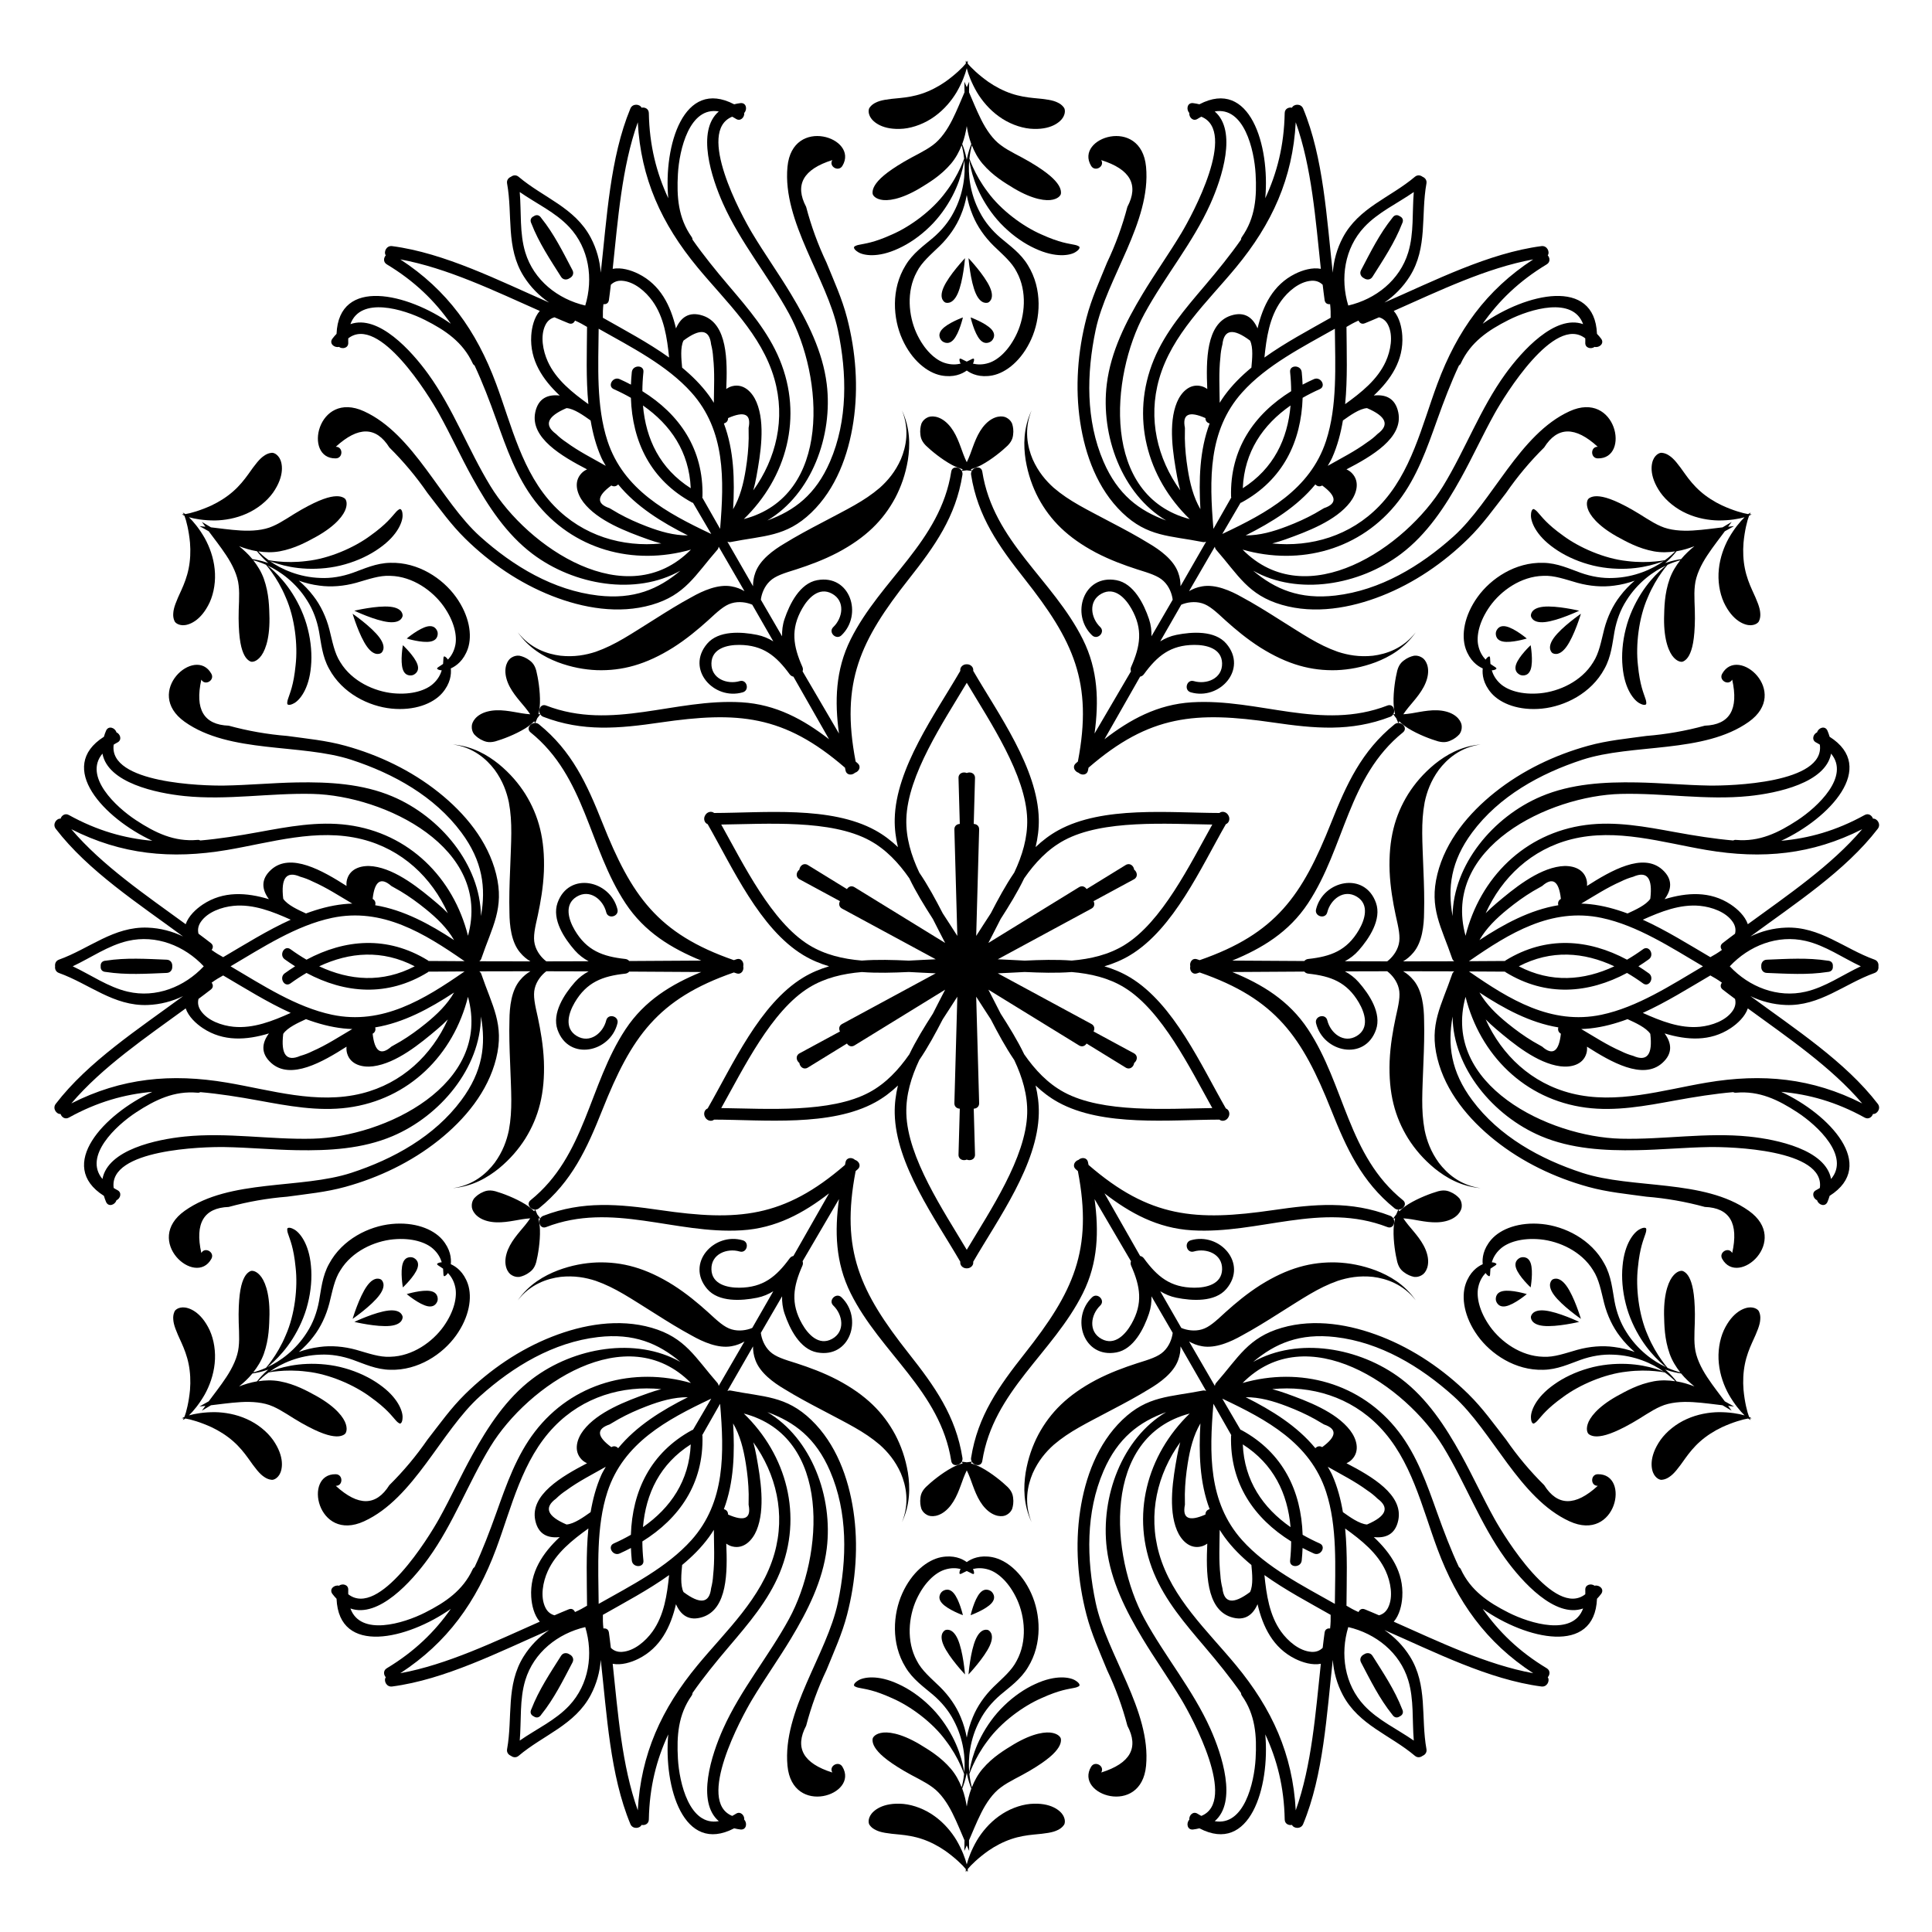 <?xml version="1.0" encoding="iso-8859-1"?>
<!-- Generator: Adobe Illustrator 22.0.1, SVG Export Plug-In . SVG Version: 6.00 Build 0)  -->
<svg version="1.1" id="Layer_1" xmlns="http://www.w3.org/2000/svg" xmlns:xlink="http://www.w3.org/1999/xlink" x="0px" y="0px"
	 width="900px" height="900px" viewBox="0 0 900 900" enable-background="new 0 0 900 900" xml:space="preserve">
<g>
	<path d="M635.413,129.612c1.175,0.833,2.951,0.902,3.943-0.669c5.062-8.016,10.355-15.904,13.79-24.783
		c0.047-0.116,0.121-0.226,0.15-0.343c0.015-0.038,0.035-0.074,0.049-0.113c0.543-1.438-0.192-2.48-1.264-2.958
		c-0.95-0.691-2.222-0.808-3.197,0.383c-0.026,0.032-0.047,0.067-0.073,0.099c-0.086,0.084-0.146,0.204-0.223,0.303
		c-5.971,7.414-10.156,15.941-14.567,24.332C633.158,127.508,634.105,129.011,635.413,129.612z"/>
	<path d="M420.873,59.947c4.782-0.469,10.123-2.507,14.537-5.728c4.421-3.177,7.863-7.328,10.212-11.257
		c2.569-4.415,4.042-8.45,4.733-11.202c0.691,2.752,2.163,6.786,4.732,11.202c2.349,3.929,5.791,8.08,10.212,11.257
		c4.415,3.222,9.755,5.26,14.538,5.728c9.783,0.847,14.246-3.199,15.5-5.483c1.34-2.519,0.425-4.097,0.425-4.097
		s-0.843-1.58-3.051-2.593c-2.281-1.152-5.396-1.589-11.356-2.121c-3.022-0.303-6.576-0.828-10.232-2.073
		c-3.684-1.232-7.463-3.197-10.719-5.455c-4.552-3.222-8.123-6.667-9.615-8.54c0.1-0.871,0.046-1.395-0.161-1.409
		c0.164,0.053,0.034,0.371-0.272,0.829c-0.306-0.458-0.436-0.776-0.272-0.829c-0.207,0.014-0.261,0.539-0.161,1.41
		c-1.492,1.873-5.064,5.318-9.615,8.54c-3.256,2.258-7.034,4.223-10.719,5.455c-3.656,1.245-7.21,1.77-10.232,2.073
		c-5.959,0.532-9.074,0.969-11.356,2.121c-2.207,1.013-3.051,2.593-3.051,2.593s-0.916,1.579,0.425,4.097
		C406.627,56.748,411.09,60.794,420.873,59.947z"/>
	<path d="M399.831,117.498c2.334,1.448,8.982,2.807,18.7-1.731c4.866-2.202,10.017-5.733,14.445-10.056
		c4.477-4.285,8.078-9.459,10.64-14.33c2.575-4.885,4.034-9.514,4.805-12.844c0.422-1.657,0.625-3.012,0.768-3.942
		c0.65,6.41-0.269,15.564-4.908,24.253c-2.301,4.475-5.647,8.535-9.753,12.027c-4.103,3.49-9.342,7.108-12.682,12.735
		c-6.834,11.057-5.875,24.781-1.515,34.432c4.394,9.738,11.555,15.552,18.08,16.847c5.781,1.094,9.685-0.646,11.945-2.28
		c2.259,1.634,6.163,3.374,11.944,2.28c6.525-1.295,13.686-7.109,18.08-16.847c4.36-9.651,5.32-23.375-1.515-34.432
		c-3.34-5.627-8.578-9.246-12.682-12.735c-4.106-3.492-7.452-7.552-9.752-12.027c-4.639-8.689-5.559-17.844-4.908-24.254
		c0.142,0.929,0.345,2.285,0.767,3.942c0.771,3.33,2.23,7.958,4.805,12.844c2.561,4.871,6.164,10.045,10.64,14.33
		c4.428,4.323,9.579,7.854,14.445,10.056c9.718,4.539,16.366,3.179,18.7,1.731c2.48-1.475,1.943-2.447,1.99-2.4
		c0.018-0.056-0.343-0.72-2.67-1.129c-2.33-0.528-6.42-0.818-15.036-4.742c-8.572-3.711-18.877-11.302-25.03-19.767
		c-3.16-4.125-5.394-8.236-6.781-11.288c-0.73-1.517-1.201-2.785-1.531-3.659c-0.1-0.258-0.158-0.407-0.23-0.594
		c0.256-2.58,0.715-4.607,1.145-6.232c1.154,2.942,2.707,5.883,4.961,8.566c4.846,5.689,10.42,8.92,14.669,11.522
		c9.014,5.325,15.092,5.95,18.138,5.217c3.118-0.719,3.635-2.469,3.635-2.469s0.583-1.677-0.982-4.21
		c-1.61-2.588-4.94-5.885-13.547-10.953c-4.463-2.66-9.609-4.879-13.338-7.685c-3.759-2.696-6.868-7.265-9.213-11.958
		c-2.349-4.687-4.134-9.294-5.552-12.497c-0.036-0.082-0.062-0.141-0.098-0.222c0.043-3.046,0.07-4.94,0.07-4.94
		s-0.424,0.963-1.123,2.549c-0.699-1.586-1.124-2.549-1.124-2.549s0.027,1.893,0.07,4.94c-0.036,0.081-0.061,0.14-0.098,0.222
		c-1.418,3.203-3.203,7.81-5.553,12.497c-2.344,4.693-5.453,9.262-9.212,11.958c-3.73,2.806-8.875,5.024-13.338,7.685
		c-8.607,5.068-11.937,8.364-13.547,10.953c-1.566,2.534-0.982,4.21-0.982,4.21s0.517,1.75,3.635,2.469
		c3.047,0.733,9.123,0.109,18.138-5.217c4.249-2.603,9.822-5.833,14.669-11.522c2.254-2.683,3.807-5.624,4.961-8.566
		c0.43,1.624,0.889,3.652,1.145,6.232c-0.072,0.187-0.13,0.336-0.23,0.594c-0.331,0.874-0.802,2.142-1.532,3.659
		c-1.387,3.053-3.62,7.163-6.78,11.288c-6.154,8.465-16.458,16.055-25.03,19.767c-8.616,3.923-12.706,4.214-15.036,4.742
		c-2.327,0.408-2.689,1.072-2.67,1.129C397.888,115.051,397.352,116.023,399.831,117.498z M453.185,100.391
		c2.043,5.022,5.455,9.951,9.674,14.103c4.194,4.084,8.47,7.6,10.761,12.163c4.987,9.148,3.799,20.501,0.199,28.45
		c-3.716,8.139-8.945,12.573-13.078,13.922c-3.045,1.015-5.596,0.811-7.493,0.377c0.345-0.679,0.448-1.207,0.491-1.535
		c0.07-0.692-0.141-0.781-0.141-0.781s-0.187-0.124-0.779,0.137c-0.47,0.191-1.205,0.668-2.465,1.223
		c-1.26-0.554-1.995-1.032-2.465-1.223c-0.592-0.261-0.779-0.137-0.779-0.137s-0.211,0.089-0.141,0.781
		c0.043,0.328,0.146,0.855,0.491,1.535c-1.897,0.434-4.447,0.638-7.493-0.377c-4.133-1.348-9.362-5.783-13.078-13.922
		c-3.6-7.949-4.788-19.302,0.198-28.45c2.292-4.563,6.568-8.079,10.762-12.163c4.22-4.151,7.631-9.081,9.674-14.103
		c1.379-3.238,2.261-6.441,2.83-9.53C450.924,93.95,451.806,97.153,453.185,100.391z M450.355,58.738
		c0.413,2.633,1.039,5.481,2.117,8.375c-0.653,1.667-1.449,3.939-2.026,6.858c-0.035,0.16-0.058,0.346-0.092,0.511
		c-0.033-0.164-0.057-0.351-0.092-0.511c-0.576-2.918-1.372-5.19-2.025-6.858C449.316,64.219,449.942,61.371,450.355,58.738z"/>
	<path d="M454.559,136.72c2.536,5.704,5.798,4.194,5.798,4.194s3.305-1.411,0.769-7.114c-2.536-5.703-9.954-13.539-9.954-13.539
		S452.022,131.017,454.559,136.72z"/>
	<path d="M452.152,147.866c0,0,1.686,7.328,4.372,10.363c2.686,3.035,5.353,0.627,5.353,0.627s2.714-2.355,0.029-5.39
		C459.22,150.431,452.152,147.866,452.152,147.866z"/>
	<path d="M770.482,643.446c-7.35,1.353-12.934,4.564-17.313,6.942c-9.119,5.144-12.698,10.094-13.587,13.1
		c-0.936,3.06,0.321,4.383,0.321,4.383s1.161,1.344,4.137,1.255c3.047-0.1,7.566-1.336,16.259-6.256
		c4.535-2.535,9.029-5.882,13.324-7.709c4.215-1.907,9.726-2.315,14.962-1.999c5.234,0.309,10.117,1.067,13.599,1.44
		c0.089,0.01,0.154,0.017,0.241,0.026c2.616,1.56,4.243,2.53,4.243,2.53s-0.622-0.849-1.646-2.247
		c1.723,0.188,2.769,0.302,2.769,0.302s-1.653-0.924-4.313-2.409c-0.052-0.071-0.09-0.123-0.143-0.195
		c-2.065-2.829-5.162-6.679-8.047-11.058c-2.892-4.377-5.294-9.354-5.75-13.957c-0.565-4.633,0.086-10.198,0.014-15.394
		c-0.086-9.988-1.275-14.52-2.712-17.208c-1.411-2.623-3.155-2.956-3.155-2.956s-1.774-0.427-3.956,1.914
		c-2.159,2.272-4.656,7.847-4.551,18.316c0.13,4.981,0.141,11.423,2.644,18.465c1.197,3.293,2.967,6.109,4.938,8.58
		c-1.622-0.44-3.607-1.057-5.969-2.124c-0.126-0.156-0.226-0.28-0.399-0.496c-0.592-0.724-1.454-1.765-2.403-3.156
		c-1.95-2.727-4.393-6.717-6.386-11.516c-4.254-9.562-5.675-22.281-4.603-31.56c0.91-9.424,2.704-13.111,3.412-15.393
		c0.81-2.22,0.416-2.865,0.358-2.877c0.018,0.064-0.556-0.886-3.073,0.524c-2.421,1.297-6.922,6.375-7.85,17.06
		c-0.526,5.315-0.043,11.542,1.486,17.538c1.473,6.02,4.152,11.726,7.09,16.38c2.943,4.673,6.223,8.25,8.721,10.583
		c1.195,1.166,2.235,1.997,2.967,2.584c-5.868-2.65-13.296-7.987-18.487-16.326c-2.725-4.23-4.568-9.157-5.539-14.459
		c-0.97-5.299-1.485-11.645-4.688-17.351c-6.158-11.447-18.523-17.479-29.061-18.528c-10.63-1.063-19.246,2.231-23.63,7.235
		c-3.838,4.46-4.283,8.711-3.998,11.484c-2.544,1.14-6.003,3.651-7.947,9.204c-2.141,6.298-0.686,15.407,5.55,24.081
		c6.178,8.602,17.584,16.295,30.577,15.904c6.543-0.079,12.296-2.806,17.37-4.615c5.077-1.81,10.266-2.678,15.292-2.432
		c9.844,0.327,18.232,4.107,23.458,7.876c-0.876-0.341-2.151-0.843-3.798-1.306c-3.269-0.997-8.007-2.048-13.525-2.261
		c-5.499-0.218-11.781,0.315-17.731,2.049c-5.958,1.674-11.591,4.369-15.931,7.482c-8.79,6.147-10.937,12.584-10.85,15.329
		c0.038,2.885,1.147,2.906,1.083,2.924c0.04,0.044,0.795,0.063,2.313-1.749c1.621-1.754,3.918-5.151,11.624-10.651
		c7.5-5.568,19.226-10.696,29.633-11.794c5.153-0.674,9.829-0.553,13.166-0.228c1.679,0.126,3.012,0.353,3.935,0.503
		c0.273,0.043,0.431,0.067,0.629,0.098c2.106,1.511,3.632,2.923,4.824,4.107C777.256,642.961,773.932,642.835,770.482,643.446z
		 M734.784,628.797c-5.634,1.59-10.817,3.535-15.914,3.238c-10.416-0.255-19.654-6.961-24.738-14.053
		c-5.191-7.287-6.416-14.033-5.518-18.286c0.644-3.145,2.097-5.252,3.421-6.677c0.416,0.638,0.821,0.991,1.083,1.192
		c0.564,0.407,0.747,0.269,0.747,0.269s0.201-0.1,0.271-0.743c0.07-0.502,0.024-1.378,0.174-2.746
		c1.11-0.814,1.891-1.211,2.291-1.523c0.522-0.382,0.508-0.606,0.508-0.606s0.028-0.228-0.607-0.512
		c-0.305-0.127-0.813-0.301-1.574-0.342c0.572-1.86,1.671-4.171,4.073-6.301c3.234-2.905,9.689-5.217,18.595-4.365
		c8.685,0.857,19.111,5.504,24.54,14.397c2.805,4.266,3.712,9.727,5.153,15.402c1.485,5.73,4.048,11.149,7.376,15.43
		c2.115,2.813,4.447,5.179,6.839,7.216c-2.96-1.052-6.174-1.89-9.669-2.315C746.464,626.728,740.489,627.218,734.784,628.797z
		 M776.084,638.309c-0.121-0.11-0.271-0.224-0.396-0.335c0.159,0.053,0.332,0.126,0.488,0.176c2.816,0.96,5.181,1.406,6.952,1.675
		c1.967,2.381,4.121,4.347,6.195,6.021c-2.492-0.96-5.279-1.843-8.332-2.356C779.871,642.087,778.343,640.285,776.084,638.309z"/>
	<path d="M736.45,614.378c0,0-3.078-10.342-6.749-15.39c-3.671-5.049-6.546-2.891-6.546-2.891s-2.938,2.07,0.733,7.118
		C727.56,608.263,736.45,614.378,736.45,614.378z"/>
	<path d="M713.033,599.726c0,0,1.313-7.404,0.028-11.247c-1.286-3.843-4.682-2.67-4.682-2.67s-3.419,1.106-2.134,4.95
		S713.033,599.726,713.033,599.726z"/>
	<path d="M571.053,516.354c-11.579-20.155-24.199-48.678-44.54-60.991c-3.834-2.321-7.871-3.989-12.036-5.22
		c4.164-1.231,8.201-2.899,12.036-5.22c20.341-12.314,32.961-40.836,44.54-60.991c1.575-0.6,1.994-2.538,1.287-3.884
		c-0.031-0.09-0.098-0.161-0.139-0.247c-0.055-0.082-0.085-0.179-0.15-0.254c-0.812-1.285-2.7-1.891-4.007-0.827
		c-23.245-0.05-54.256-3.382-75.09,8.077c-3.927,2.16-7.39,4.822-10.538,7.813c1.017-4.222,1.59-8.552,1.497-13.033
		c-0.493-23.773-18.885-48.964-30.551-69.069c0.268-1.664-1.2-2.995-2.72-3.056c-0.095-0.018-0.192,0.004-0.289-0.003
		c-0.096,0.007-0.193-0.015-0.289,0.003c-1.519,0.06-2.987,1.392-2.72,3.056c-11.665,20.105-30.057,45.296-30.55,69.069
		c-0.093,4.481,0.48,8.811,1.497,13.033c-3.148-2.991-6.611-5.653-10.538-7.813c-20.835-11.459-51.846-8.127-75.09-8.077
		c-1.307-1.063-3.195-0.458-4.007,0.827c-0.064,0.073-0.092,0.168-0.147,0.249c-0.042,0.087-0.111,0.16-0.142,0.252
		c-0.707,1.345-0.288,3.283,1.287,3.883c11.579,20.156,24.199,48.678,44.54,60.991c3.834,2.321,7.871,3.989,12.035,5.22
		c-4.164,1.231-8.201,2.898-12.035,5.22c-20.341,12.314-32.961,40.836-44.54,60.991c-1.575,0.6-1.994,2.538-1.287,3.883
		c0.031,0.092,0.1,0.165,0.142,0.252c0.055,0.08,0.083,0.175,0.147,0.249c0.812,1.285,2.7,1.891,4.006,0.828
		c23.244,0.05,54.256,3.382,75.091-8.078c3.927-2.16,7.39-4.822,10.538-7.813c-1.017,4.222-1.59,8.552-1.497,13.033
		c0.493,23.773,18.885,48.964,30.55,69.069c-0.268,1.664,1.201,2.995,2.72,3.056c0.095,0.019,0.192-0.004,0.289,0.003
		c0.096-0.007,0.193,0.016,0.289-0.003c1.519-0.06,2.987-1.392,2.72-3.056c11.665-20.105,30.057-45.296,30.551-69.069
		c0.093-4.481-0.481-8.811-1.497-13.033c3.148,2.991,6.611,5.653,10.538,7.813c20.835,11.459,51.846,8.127,75.091,8.078
		c1.307,1.063,3.195,0.457,4.006-0.828c0.065-0.075,0.094-0.172,0.15-0.254c0.041-0.086,0.108-0.156,0.139-0.247
		C573.047,518.892,572.628,516.954,571.053,516.354z M495.659,391.483c18.074-9.787,47.751-7.658,69.071-7.374
		c-10.414,18.605-23.409,45.371-40.922,56.13c-7.373,4.53-15.781,6.496-24.571,7.233c-7.195-0.543-14.576-0.318-21.904,0.023
		c-4.224-0.211-8.42-0.459-12.521-0.626c14.54-7.865,29.08-15.731,43.62-23.596c1.488-0.805,1.599-2.318,0.985-3.478
		c6.274-3.394,12.548-6.788,18.822-10.182c2.007-1.086,1.52-3.443,0.096-4.492c-0.197-1.758-1.994-3.359-3.939-2.164
		c-6.076,3.736-12.153,7.473-18.229,11.21c-0.697-1.111-2.063-1.772-3.504-0.885c-14.082,8.66-28.163,17.319-42.245,25.979
		c1.906-3.635,3.788-7.392,5.718-11.155c3.959-6.177,7.845-12.456,10.972-18.959C482.143,401.901,488.05,395.603,495.659,391.483z
		 M450.355,318.074c10.906,18.322,27.588,42.959,28.15,63.504c0.236,8.65-2.265,16.914-6.022,24.896
		c-4.069,5.96-7.564,12.465-10.933,18.983c-2.294,3.552-4.606,7.061-6.801,10.529c0.459-16.525,0.917-33.05,1.375-49.574
		c0.047-1.691-1.208-2.544-2.52-2.592c0.198-7.131,0.396-14.261,0.594-21.392c0.063-2.281-2.221-3.037-3.842-2.329
		c-1.621-0.708-3.906,0.047-3.843,2.329c0.198,7.131,0.396,14.261,0.594,21.392c-1.311,0.048-2.566,0.901-2.519,2.592
		c0.459,16.524,0.917,33.049,1.375,49.574c-2.195-3.468-4.508-6.976-6.802-10.529c-3.369-6.516-6.863-13.02-10.932-18.98
		c-3.758-7.982-6.259-16.247-6.023-24.897C422.767,361.033,439.449,336.396,450.355,318.074z M376.902,440.239
		c-17.512-10.759-30.507-37.525-40.922-56.13c21.32-0.284,50.997-2.413,69.071,7.374c7.609,4.12,13.516,10.418,18.549,17.663
		c3.128,6.504,7.014,12.783,10.973,18.96c1.929,3.763,3.812,7.52,5.717,11.155c-14.082-8.66-28.163-17.319-42.245-25.978
		c-1.441-0.886-2.807-0.225-3.504,0.886c-6.076-3.736-12.153-7.473-18.229-11.21c-1.944-1.196-3.741,0.406-3.938,2.164
		c-1.424,1.05-1.912,3.406,0.095,4.492c6.274,3.394,12.549,6.788,18.823,10.182c-0.614,1.16-0.503,2.673,0.985,3.478
		c14.54,7.865,29.08,15.731,43.62,23.596c-4.101,0.167-8.297,0.415-12.521,0.626c-7.328-0.34-14.709-0.566-21.904-0.023
		C392.682,446.735,384.274,444.769,376.902,440.239z M405.051,508.804c-18.074,9.787-47.751,7.658-69.071,7.374
		c10.414-18.605,23.409-45.371,40.922-56.13c7.373-4.53,15.781-6.496,24.571-7.233c7.195,0.543,14.575,0.318,21.904-0.023
		c4.224,0.211,8.42,0.459,12.521,0.626c-14.54,7.865-29.08,15.731-43.62,23.596c-1.488,0.805-1.599,2.318-0.985,3.478
		c-6.274,3.394-12.549,6.788-18.823,10.182c-2.008,1.086-1.52,3.443-0.095,4.492c0.197,1.758,1.994,3.359,3.938,2.164
		c6.076-3.737,12.153-7.474,18.229-11.21c0.697,1.111,2.063,1.772,3.504,0.886c14.082-8.66,28.163-17.319,42.245-25.978
		c-1.905,3.635-3.788,7.391-5.717,11.154c-3.96,6.177-7.846,12.457-10.973,18.961C418.567,498.385,412.66,504.684,405.051,508.804z
		 M450.355,582.212c-10.906-18.322-27.588-42.959-28.149-63.504c-0.236-8.65,2.265-16.915,6.023-24.897
		c4.068-5.96,7.563-12.464,10.932-18.98c2.294-3.553,4.606-7.061,6.802-10.529c-0.459,16.525-0.917,33.049-1.375,49.574
		c-0.047,1.691,1.208,2.544,2.519,2.592c-0.198,7.131-0.396,14.261-0.594,21.392c-0.063,2.282,2.222,3.037,3.843,2.329
		c1.621,0.708,3.906-0.047,3.842-2.329c-0.198-7.131-0.396-14.261-0.594-21.392c1.311-0.048,2.566-0.901,2.52-2.592
		c-0.459-16.525-0.917-33.05-1.375-49.574c2.195,3.467,4.507,6.976,6.801,10.529c3.37,6.517,6.865,13.023,10.933,18.983
		c3.757,7.981,6.258,16.246,6.022,24.896C477.943,539.254,461.261,563.891,450.355,582.212z M495.659,508.804
		c-7.609-4.12-13.516-10.419-18.55-17.663c-3.128-6.504-7.013-12.784-10.973-18.96c-1.929-3.763-3.812-7.519-5.717-11.154
		c14.082,8.66,28.163,17.319,42.245,25.979c1.441,0.886,2.807,0.226,3.504-0.886c6.076,3.736,12.153,7.473,18.229,11.21
		c1.945,1.196,3.742-0.406,3.939-2.164c1.424-1.05,1.912-3.406-0.096-4.492c-6.274-3.394-12.548-6.788-18.822-10.182
		c0.614-1.16,0.503-2.673-0.985-3.478c-14.54-7.865-29.08-15.731-43.62-23.596c4.101-0.167,8.297-0.415,12.521-0.626
		c7.328,0.34,14.709,0.566,21.904,0.023c8.791,0.737,17.199,2.703,24.571,7.233c17.512,10.759,30.508,37.525,40.922,56.13
		C543.41,516.462,513.733,518.591,495.659,508.804z"/>
	<path d="M820.472,450.143c-0.133,1.434,0.695,3.006,2.55,3.079c9.473,0.375,18.951,1.016,28.358-0.449
		c0.123-0.018,0.256-0.008,0.372-0.041c0.041-0.007,0.082-0.007,0.122-0.014c1.518-0.249,2.052-1.408,1.93-2.576
		c0.122-1.168-0.412-2.327-1.93-2.576c-0.041-0.007-0.082-0.007-0.122-0.014c-0.116-0.033-0.248-0.023-0.372-0.041
		c-9.407-1.465-18.884-0.825-28.358-0.449C821.166,447.138,820.338,448.71,820.472,450.143z"/>
	<path d="M815.419,464.035c5.08,2.446,10.634,3.912,16.498,4.13c15.841,0.59,27.154-9.825,41.329-14.915
		c1.474-0.53,1.962-1.884,1.791-3.107c0.171-1.223-0.317-2.577-1.791-3.107c-14.175-5.091-25.488-15.506-41.329-14.916
		c-5.864,0.218-11.418,1.684-16.498,4.13c20.606-15.188,44.267-30.532,59.332-50.194c1.62-2.114-0.318-4.86-2.258-4.71
		c-0.482-1.48-2.097-2.657-3.865-1.679c-13.298,7.352-26.011,10.866-38.875,11.999c22.387-10.376,44.995-34.218,22.544-48.461
		c-0.287-0.929-0.559-1.853-1.004-2.843c-1.122-2.499-4.209-1.348-4.818,0.778c-1.853,0.809-2.724,3.621-0.427,4.753
		c0.641,0.316,1.13,0.659,1.7,0.989c2.521,18.03-41.78,19.217-51.547,19.06c-11.258-0.181-22.482-1.263-33.739-1.459
		c-15.034-0.262-30.533,0.582-44.569,6.525c-22.338,9.457-40.967,31.805-41.233,55.735c-2.352-13.197-0.843-25.531,9.151-38.974
		c12.518-16.839,31.591-27.408,51.268-33.838c23.407-7.649,56.602-2.764,77.581-17.677c19.551-13.898-5.009-35.815-12.424-22.363
		c-1.681,3.05,3.003,5.755,4.685,2.705c3.094,13.874-1.16,21.026-12.762,21.455c-8.914,2.44-17.989,4.031-27.226,4.774
		c-9.217,1.284-18.055,2.08-27.108,4.581c-15.662,4.327-30.705,11.539-43.427,21.679c-12.226,9.746-22.986,22.62-26.82,38.133
		c-3.924,15.877,1.856,24.454,6.911,39.318c0.195,0.574,0.541,0.958,0.931,1.262c-7.938,0.033-15.876,0.052-23.814,0.046
		c1.635-0.951,3.313-2.277,4.876-4.182c4.038-4.815,4.861-12.482,4.906-18.587c0.181-6.273-0.019-12.992-0.308-19.781
		c-0.46-13.461-1.214-21.94,0.581-31.563c1.011-4.792,2.819-9.917,6.599-15.113c3.781-4.992,9.939-10.487,19.452-11.808
		c-9.171,0.781-16.132,4.929-21.404,9.167c-5.28,4.357-9.214,9.002-12.341,13.942c-6.212,10.045-9.173,21.06-8.629,36.029
		c0.321,7.472,1.532,14.282,2.81,20.323c1.369,6.067,2.3,10.112,1.459,13.547c-0.838,3.559-3.258,6.365-5.221,7.876
		c-0.071,0.055-0.126,0.087-0.196,0.14c-6.562-0.014-13.123-0.02-19.685-0.05c2.316-1.254,4.484-2.848,6.402-5.029
		c4.904-5.578,10.816-14.45,8.066-22.19c-5.24-14.748-24.602-10.514-27.908,3.034c-0.825,3.38,4.409,4.751,5.236,1.363
		c1.442-5.908,7.646-11.01,13.8-7.23c5.946,3.652,3.705,10.735,0.882,15.543c-5.589,9.515-12.991,12.306-23.575,13.45
		c-0.798,0.086-1.391,0.461-1.818,0.956c-11.187-0.067-22.374-0.132-33.56-0.201c13.914-5.705,26.432-13.283,35.283-26.679
		c17.221-26.063,18.513-58.85,44.215-79.608c2.125-1.716,0.185-4.373-2.043-4.403c0.04-0.093,0.156-0.356,0.352-0.773
		c1.1,1.062,2.433,2.189,4.143,3.263c4.78,2.955,10.702,5.138,13.985,6.08c3.327,0.858,5.022,0.017,6.871-0.918
		c1.761-0.963,2.939-2.328,2.939-2.328s1.21-1.342,1.164-3.573c0.076-2.166-1.994-5.737-7.401-7.104
		c-5.419-1.395-11.38,0.113-15.922,0.845c-1.416,0.231-2.702,0.367-3.895,0.451c0.669-0.991,1.43-2.038,2.338-3.148
		c2.905-3.568,7.192-7.975,8.693-13.366c1.519-5.366-0.538-8.944-2.452-9.961c-1.909-1.156-3.676-0.779-3.676-0.779
		s-1.771,0.338-3.486,1.382c-1.734,1.134-3.311,2.182-4.231,5.492c-0.827,3.314-1.897,9.535-1.728,15.151
		c0.073,1.966,0.343,3.752,0.699,5.215c-0.432-0.037-0.694-0.065-0.79-0.077c1.089-1.944-0.243-4.953-2.792-3.972
		c-30.828,11.88-59.868-3.396-91.05-1.513c-16.027,0.968-28.849,8.02-40.746,17.216c5.533-9.722,11.07-19.442,16.605-29.164
		c0.643-0.122,1.264-0.448,1.738-1.096c6.282-8.595,12.401-13.61,23.435-13.693c5.576-0.042,12.83,1.56,13.019,8.535
		c0.196,7.219-7.324,10.041-13.161,8.336c-3.348-0.978-4.778,4.241-1.438,5.216c13.387,3.91,26.734-10.74,16.582-22.652
		c-5.328-6.252-15.967-5.567-23.25-4.11c-2.848,0.57-5.313,1.651-7.557,3.03c3.255-5.698,6.53-11.383,9.799-17.072
		c0.08-0.034,0.136-0.067,0.219-0.1c2.291-0.945,5.93-1.637,9.432-0.583c3.396,0.988,6.434,3.818,11.003,8.037
		c4.593,4.127,9.885,8.581,16.196,12.594c12.691,7.956,23.71,10.899,35.516,10.542c5.842-0.238,11.832-1.322,18.245-3.716
		c6.306-2.446,13.379-6.4,18.641-13.953c-5.9,7.578-13.739,10.163-19.952,10.942c-6.39,0.675-11.733-0.322-16.388-1.842
		c-9.231-3.257-16.198-8.149-27.626-15.278c-5.735-3.644-11.454-7.177-16.977-10.157c-5.31-3.014-12.36-6.135-18.55-5.045
		c-2.498,0.413-4.459,1.27-6.125,2.245c3.985-6.916,7.992-13.818,12.012-20.713c0.068,0.49,0.229,0.981,0.628,1.437
		c10.345,11.811,14.883,21.104,30.594,25.644c15.352,4.436,31.881,1.555,46.434-4.16c15.143-5.947,28.909-15.368,40.488-26.769
		c6.693-6.589,11.8-13.845,17.521-21.185c5.262-7.628,11.178-14.692,17.747-21.191c6.172-9.833,14.493-9.941,24.962-0.325
		c-3.482-0.069-3.482,5.34,0,5.409c15.357,0.305,8.656-31.924-13.155-21.941c-23.404,10.712-35.771,41.902-54.099,58.349
		c-15.406,13.825-34.096,25.059-54.938,27.48c-16.639,1.933-28.074-2.927-38.328-11.562c20.857,11.734,49.525,6.775,68.884-7.842
		c12.164-9.184,20.645-22.184,27.935-35.336c5.458-9.847,10.133-20.109,15.606-29.949c4.748-8.537,27.926-46.309,42.28-35.111
		c0,0.657,0.053,1.254,0.006,1.966c-0.168,2.555,2.703,3.208,4.33,2.007c2.146,0.535,4.686-1.562,3.083-3.783
		c-0.635-0.88-1.299-1.578-1.961-2.291c-1.109-26.566-33.062-18.907-53.241-4.707c7.414-10.574,16.813-19.827,29.829-27.667
		c1.73-1.042,1.519-3.029,0.478-4.186c1.1-1.605-0.31-4.656-2.95-4.31c-24.56,3.216-49.679,16.034-73.135,26.285
		c4.658-3.177,8.704-7.253,11.825-12.222c8.431-13.424,5.069-28.429,7.747-43.25c0.279-1.542-0.651-2.641-1.796-3.105
		c-0.974-0.758-2.39-1.014-3.585-0.002c-11.496,9.73-26.172,14.32-33.581,28.334c-2.743,5.187-4.251,10.729-4.672,16.351
		c-2.85-25.438-4.309-53.601-13.804-76.478c-1.021-2.459-4.368-2.155-5.208-0.4c-1.523-0.323-3.349,0.488-3.386,2.507
		c-0.282,15.193-3.595,27.959-9.046,39.666c2.207-24.575-7.136-56.075-30.696-43.754c-0.949-0.216-1.885-0.442-2.965-0.553
		c-2.726-0.278-3.272,2.97-1.735,4.562c-0.226,2.009,1.774,4.17,3.903,2.747c0.593-0.397,1.136-0.649,1.706-0.978
		c16.875,6.831-4.248,45.79-9.267,54.17c-5.786,9.659-12.335,18.839-18.133,28.489c-7.745,12.889-14.762,26.734-16.634,41.86
		c-2.979,24.074,7.061,51.381,27.651,63.577c-12.605-4.562-22.532-12.036-29.177-27.412c-8.324-19.26-7.94-41.063-3.67-61.318
		c5.079-24.096,25.907-50.401,23.482-76.026c-2.26-23.881-33.521-13.569-25.579-0.422c1.801,2.981,6.485,0.276,4.685-2.705
		c13.562,4.258,17.629,11.518,12.2,21.78c-2.344,8.939-5.504,17.594-9.478,25.965c-3.496,8.624-7.227,16.676-9.587,25.766
		c-4.083,15.728-5.36,32.361-2.938,48.448c2.327,15.461,8.096,31.217,19.614,42.293c11.788,11.337,22.105,10.62,37.506,13.673
		c0.594,0.118,1.1,0.011,1.558-0.175c-3.961,6.929-7.935,13.85-11.932,20.759c0.012-1.93-0.227-4.056-1.118-6.426
		c-2.151-5.905-8.379-10.45-13.644-13.542c-5.342-3.293-11.261-6.479-17.284-9.624c-11.889-6.332-19.608-9.919-27.044-16.285
		c-3.644-3.271-7.179-7.4-9.789-13.271c-2.433-5.77-4.113-13.851-0.5-22.75c-3.91,8.333-3.798,16.435-2.763,23.119
		c1.133,6.75,3.189,12.48,5.904,17.658c5.594,10.403,13.652,18.474,26.887,25.487c6.631,3.458,13.134,5.814,19.005,7.728
		c5.939,1.848,9.908,3.064,12.462,5.51c2.663,2.505,3.883,6.003,4.211,8.459c0.013,0.089,0.012,0.154,0.023,0.24
		c-3.292,5.676-6.579,11.355-9.885,17.022c0.072-2.633-0.225-5.308-1.155-8.059c-2.379-7.036-7.106-16.592-15.184-18.08
		c-15.393-2.836-21.406,16.048-11.327,25.686c2.515,2.405,6.319-1.443,3.798-3.854c-4.395-4.202-5.712-12.127,0.639-15.566
		c6.135-3.323,11.149,2.158,13.901,7.007c5.446,9.598,4.162,17.404-0.14,27.142c-0.324,0.734-0.296,1.436-0.08,2.053
		c-5.652,9.654-11.302,19.31-16.955,28.963c2.016-14.903,1.713-29.533-5.463-43.896c-13.961-27.945-41.71-45.458-46.836-78.095
		c-0.424-2.698-3.696-2.347-4.835-0.432c-0.061-0.081-0.23-0.313-0.493-0.692c1.47-0.422,3.112-1.012,4.897-1.957
		c4.949-2.662,9.801-6.699,12.258-9.072c2.406-2.452,2.525-4.341,2.641-6.41c0.046-2.006-0.546-3.709-0.546-3.709
		s-0.557-1.719-2.513-2.795c-1.837-1.149-5.965-1.141-9.852,2.857c-3.918,3.996-5.592,9.912-7.229,14.212
		c-0.507,1.342-1.033,2.524-1.557,3.599c-0.524-1.075-1.05-2.257-1.557-3.599c-1.637-4.299-3.311-10.216-7.229-14.212
		c-3.887-3.998-8.014-4.006-9.852-2.857c-1.956,1.075-2.513,2.795-2.513,2.795s-0.592,1.703-0.546,3.709
		c0.115,2.069,0.234,3.958,2.641,6.41c2.457,2.373,7.309,6.41,12.257,9.072c1.785,0.945,3.427,1.535,4.897,1.957
		c-0.262,0.379-0.432,0.61-0.493,0.691c-1.139-1.915-4.411-2.266-4.835,0.432c-5.126,32.637-32.875,50.15-46.836,78.095
		c-7.175,14.363-7.48,28.994-5.464,43.896c-5.653-9.653-11.303-19.309-16.954-28.963c0.216-0.617,0.244-1.319-0.08-2.053
		c-4.302-9.738-5.586-17.544-0.14-27.142c2.752-4.849,7.765-10.331,13.901-7.007c6.35,3.44,5.034,11.364,0.639,15.566
		c-2.521,2.411,1.283,6.258,3.798,3.854c10.08-9.638,4.066-28.523-11.326-25.686c-8.078,1.488-12.805,11.044-15.184,18.08
		c-0.93,2.751-1.227,5.427-1.155,8.059c-3.307-5.668-6.593-11.347-9.886-17.023c0.011-0.087,0.011-0.151,0.023-0.24
		c0.327-2.456,1.548-5.954,4.211-8.459c2.554-2.447,6.523-3.663,12.462-5.51c5.871-1.914,12.374-4.271,19.005-7.728
		c13.235-7.012,21.294-15.084,26.888-25.487c2.715-5.178,4.771-10.908,5.904-17.658c1.034-6.685,1.147-14.787-2.763-23.119
		c3.612,8.899,1.932,16.979-0.501,22.75c-2.61,5.872-6.145,10-9.789,13.271c-7.437,6.366-15.156,9.953-27.044,16.285
		c-6.023,3.145-11.943,6.331-17.284,9.624c-5.265,3.092-11.493,7.637-13.644,13.542c-0.892,2.37-1.13,4.496-1.118,6.426
		c-3.997-6.909-7.971-13.83-11.932-20.759c0.458,0.186,0.964,0.293,1.558,0.175c15.401-3.053,25.718-2.337,37.506-13.673
		c11.517-11.077,17.287-26.832,19.614-42.293c2.421-16.087,1.145-32.72-2.938-48.448c-2.36-9.091-6.091-17.142-9.587-25.766
		c-3.975-8.371-7.135-17.026-9.479-25.965c-5.429-10.262-1.362-17.522,12.2-21.78c-1.801,2.981,2.884,5.686,4.685,2.705
		c7.942-13.147-23.319-23.459-25.579,0.422c-2.425,25.625,18.403,51.93,23.482,76.026c4.27,20.255,4.654,42.058-3.67,61.318
		c-6.646,15.376-16.572,22.85-29.177,27.412c20.59-12.196,30.63-39.502,27.651-63.577c-1.872-15.126-8.89-28.972-16.634-41.86
		c-5.799-9.65-12.348-18.83-18.133-28.489c-5.02-8.381-26.142-47.339-9.267-54.17c0.57,0.329,1.112,0.581,1.706,0.978
		c2.129,1.423,4.129-0.737,3.903-2.747c1.537-1.591,0.99-4.84-1.735-4.562c-1.08,0.11-2.016,0.336-2.965,0.553
		c-23.56-12.321-32.903,19.179-30.696,43.754c-5.45-11.707-8.764-24.473-9.046-39.666c-0.037-2.02-1.864-2.83-3.387-2.507
		c-0.839-1.755-4.186-2.06-5.207,0.4c-9.495,22.877-10.954,51.041-13.804,76.478c-0.422-5.622-1.93-11.164-4.672-16.351
		c-7.41-14.014-22.086-18.604-33.582-28.334c-1.195-1.012-2.611-0.757-3.585,0.001c-1.145,0.463-2.075,1.563-1.796,3.105
		c2.679,14.821-0.684,29.826,7.747,43.25c3.121,4.969,7.166,9.046,11.825,12.222c-23.455-10.251-48.575-23.069-73.134-26.285
		c-2.64-0.346-4.05,2.705-2.95,4.31c-1.041,1.157-1.252,3.144,0.478,4.186c13.017,7.84,22.416,17.093,29.829,27.667
		c-20.179-14.199-52.131-21.858-53.241,4.707c-0.662,0.713-1.326,1.411-1.961,2.291c-1.603,2.221,0.937,4.318,3.083,3.783
		c1.627,1.201,4.498,0.549,4.33-2.007c-0.047-0.712,0.006-1.308,0.006-1.966c14.354-11.197,37.532,26.574,42.28,35.111
		c5.472,9.84,10.148,20.102,15.606,29.949c7.29,13.151,15.771,26.151,27.935,35.336c19.359,14.617,48.027,19.576,68.884,7.842
		c-10.253,8.635-21.689,13.495-38.327,11.562c-20.842-2.421-39.532-13.655-54.938-27.48c-18.328-16.447-30.695-47.637-54.099-58.349
		c-21.812-9.983-28.512,22.246-13.155,21.941c3.482-0.069,3.482-5.478,0-5.409c10.469-9.616,18.789-9.508,24.962,0.325
		c6.569,6.5,12.485,13.564,17.747,21.191c5.721,7.34,10.828,14.596,17.521,21.185c11.579,11.401,25.345,20.823,40.488,26.769
		c14.554,5.715,31.083,8.597,46.434,4.16c15.712-4.54,20.25-13.834,30.594-25.644c0.399-0.456,0.56-0.947,0.628-1.437
		c4.02,6.895,8.027,13.797,12.012,20.713c-1.666-0.976-3.626-1.832-6.124-2.245c-6.189-1.09-13.24,2.032-18.55,5.045
		c-5.523,2.98-11.242,6.513-16.977,10.157c-11.428,7.129-18.394,12.021-27.626,15.278c-4.655,1.52-9.998,2.517-16.388,1.842
		c-6.214-0.779-14.052-3.364-19.952-10.942c5.262,7.553,12.335,11.507,18.64,13.953c6.412,2.394,12.403,3.478,18.244,3.716
		c11.806,0.357,22.826-2.586,35.516-10.542c6.31-4.014,11.602-8.467,16.195-12.594c4.569-4.219,7.608-7.048,11.003-8.037
		c3.501-1.054,7.141-0.362,9.431,0.583c0.083,0.033,0.139,0.066,0.219,0.1c3.269,5.689,6.545,11.375,9.799,17.073
		c-2.244-1.379-4.709-2.46-7.557-3.03c-7.282-1.458-17.922-2.142-23.25,4.11c-10.153,11.912,3.195,26.562,16.582,22.652
		c3.34-0.976,1.91-6.194-1.438-5.216c-5.837,1.705-13.358-1.117-13.162-8.336c0.19-6.975,7.444-8.577,13.019-8.535
		c11.035,0.083,17.153,5.098,23.436,13.693c0.473,0.648,1.095,0.974,1.737,1.096c5.535,9.722,11.072,19.442,16.605,29.164
		c-11.897-9.197-24.719-16.248-40.746-17.216c-31.182-1.883-60.222,13.393-91.05,1.513c-2.548-0.982-3.881,2.027-2.792,3.972
		c-0.096,0.012-0.358,0.04-0.79,0.077c0.356-1.464,0.627-3.249,0.699-5.215c0.169-5.617-0.901-11.837-1.728-15.151
		c-0.92-3.31-2.496-4.358-4.231-5.492c-1.715-1.043-3.486-1.382-3.486-1.382s-1.767-0.377-3.676,0.779
		c-1.914,1.017-3.971,4.595-2.452,9.961c1.501,5.391,5.788,9.799,8.693,13.366c0.908,1.11,1.669,2.157,2.338,3.148
		c-1.193-0.084-2.48-0.219-3.895-0.451c-4.542-0.732-10.503-2.24-15.922-0.845c-5.406,1.367-7.477,4.938-7.4,7.104
		c-0.047,2.231,1.164,3.573,1.164,3.573s1.178,1.364,2.939,2.328c1.85,0.935,3.545,1.776,6.871,0.918
		c3.283-0.941,9.206-3.125,13.985-6.08c1.711-1.074,3.043-2.2,4.143-3.263c0.197,0.417,0.313,0.679,0.352,0.773
		c-2.228,0.03-4.168,2.687-2.043,4.403c25.702,20.758,26.993,53.546,44.215,79.608c8.851,13.396,21.37,20.974,35.283,26.679
		c-11.187,0.069-22.373,0.134-33.56,0.201c-0.427-0.496-1.02-0.87-1.818-0.956c-10.584-1.143-17.987-3.935-23.576-13.45
		c-2.824-4.808-5.064-11.891,0.882-15.543c6.154-3.78,12.358,1.323,13.8,7.23c0.827,3.389,6.061,2.018,5.236-1.363
		c-3.307-13.548-22.668-17.783-27.908-3.034c-2.75,7.74,3.162,16.612,8.066,22.19c1.918,2.181,4.086,3.775,6.402,5.029
		c-6.561,0.03-13.123,0.037-19.684,0.05c-0.069-0.053-0.125-0.084-0.196-0.14c-1.964-1.511-4.383-4.318-5.221-7.876
		c-0.842-3.435,0.089-7.481,1.459-13.547c1.278-6.041,2.488-12.851,2.809-20.323c0.545-14.968-2.416-25.983-8.629-36.029
		c-3.127-4.94-7.061-9.586-12.341-13.942c-5.272-4.238-12.232-8.386-21.404-9.167c9.512,1.321,15.671,6.817,19.452,11.808
		c3.78,5.196,5.588,10.322,6.599,15.113c1.795,9.623,1.041,18.102,0.581,31.563c-0.288,6.789-0.488,13.508-0.307,19.781
		c0.045,6.105,0.867,13.772,4.905,18.587c1.563,1.904,3.242,3.231,4.877,4.182c-7.938,0.006-15.876-0.013-23.814-0.046
		c0.39-0.303,0.736-0.688,0.931-1.262c5.056-14.864,10.836-23.441,6.912-39.318c-3.834-15.513-14.594-28.387-26.82-38.133
		c-12.721-10.141-27.764-17.352-43.427-21.679c-9.053-2.501-17.891-3.297-27.108-4.581c-9.237-0.743-18.312-2.334-27.225-4.774
		c-11.602-0.429-15.856-7.581-12.762-21.455c1.682,3.05,6.366,0.345,4.685-2.705c-7.415-13.452-31.975,8.465-12.424,22.363
		c20.98,14.913,54.174,10.028,77.582,17.677c19.676,6.43,38.75,16.999,51.268,33.838c9.993,13.443,11.502,25.777,9.151,38.974
		c-0.267-23.93-18.895-46.277-41.233-55.734c-14.036-5.942-29.535-6.787-44.569-6.525c-11.257,0.197-22.481,1.279-33.739,1.459
		c-9.768,0.157-54.068-1.03-51.547-19.06c0.569-0.329,1.059-0.673,1.7-0.989c2.297-1.132,1.427-3.944-0.427-4.753
		c-0.61-2.127-3.697-3.278-4.818-0.778c-0.444,0.99-0.717,1.914-1.004,2.843c-22.452,14.243,0.157,38.086,22.544,48.462
		c-12.864-1.133-25.577-4.647-38.875-11.999c-1.768-0.978-3.383,0.199-3.865,1.679c-1.94-0.151-3.877,2.596-2.257,4.71
		c15.065,19.662,38.725,35.006,59.331,50.194c-5.08-2.446-10.634-3.911-16.498-4.13c-15.841-0.59-27.154,9.825-41.329,14.916
		c-1.474,0.53-1.962,1.884-1.791,3.107c-0.17,1.223,0.317,2.577,1.791,3.107c14.175,5.09,25.488,15.505,41.329,14.915
		c5.864-0.218,11.418-1.684,16.498-4.13c-20.606,15.188-44.266,30.532-59.331,50.194c-1.62,2.114,0.317,4.86,2.257,4.71
		c0.482,1.48,2.097,2.656,3.865,1.679c13.298-7.352,26.011-10.866,38.875-11.999c-22.387,10.376-44.995,34.218-22.544,48.461
		c0.287,0.929,0.559,1.854,1.004,2.844c1.122,2.499,4.208,1.348,4.818-0.779c1.854-0.809,2.724-3.621,0.427-4.753
		c-0.64-0.316-1.13-0.659-1.7-0.989c-2.521-18.03,41.779-19.216,51.547-19.06c11.258,0.181,22.483,1.263,33.739,1.459
		c15.034,0.263,30.533-0.582,44.569-6.525c22.338-9.457,40.967-31.805,41.233-55.734c2.352,13.197,0.843,25.531-9.151,38.974
		c-12.518,16.839-31.592,27.408-51.268,33.838c-23.407,7.649-56.602,2.764-77.582,17.677c-19.551,13.898,5.009,35.815,12.424,22.363
		c1.681-3.05-3.003-5.755-4.685-2.705c-3.093-13.875,1.161-21.026,12.762-21.455c8.913-2.44,17.989-4.031,27.225-4.774
		c9.217-1.284,18.055-2.08,27.108-4.581c15.663-4.328,30.706-11.539,43.427-21.679c12.226-9.746,22.986-22.62,26.82-38.133
		c3.924-15.877-1.856-24.453-6.912-39.318c-0.195-0.573-0.54-0.958-0.931-1.262c7.938-0.033,15.876-0.052,23.814-0.046
		c-1.635,0.951-3.314,2.277-4.877,4.182c-4.038,4.815-4.86,12.482-4.905,18.587c-0.181,6.273,0.019,12.992,0.307,19.781
		c0.46,13.462,1.214,21.94-0.581,31.563c-1.011,4.792-2.819,9.917-6.599,15.113c-3.781,4.992-9.939,10.487-19.452,11.808
		c9.171-0.781,16.132-4.929,21.404-9.167c5.28-4.357,9.214-9.002,12.341-13.942c6.212-10.046,9.173-21.061,8.629-36.029
		c-0.321-7.471-1.532-14.281-2.809-20.323c-1.369-6.067-2.301-10.113-1.459-13.548c0.838-3.559,3.257-6.365,5.221-7.876
		c0.071-0.055,0.127-0.087,0.196-0.14c6.561,0.014,13.123,0.02,19.685,0.05c-2.316,1.254-4.485,2.848-6.403,5.029
		c-4.904,5.578-10.816,14.45-8.066,22.19c5.24,14.748,24.601,10.514,27.908-3.034c0.825-3.38-4.409-4.751-5.236-1.363
		c-1.442,5.908-7.646,11.01-13.8,7.23c-5.946-3.652-3.706-10.735-0.882-15.543c5.589-9.515,12.991-12.306,23.576-13.45
		c0.798-0.086,1.391-0.461,1.818-0.957c11.187,0.067,22.373,0.133,33.56,0.202c-13.914,5.705-26.432,13.284-35.283,26.679
		c-17.221,26.063-18.513,58.851-44.215,79.608c-2.125,1.716-0.185,4.374,2.043,4.403c-0.039,0.094-0.156,0.356-0.352,0.772
		c-1.1-1.063-2.432-2.189-4.143-3.263c-4.78-2.955-10.702-5.138-13.985-6.08c-3.326-0.858-5.022-0.017-6.871,0.918
		c-1.761,0.963-2.939,2.328-2.939,2.328s-1.21,1.342-1.164,3.573c-0.077,2.166,1.994,5.737,7.4,7.104
		c5.419,1.396,11.38-0.113,15.922-0.845c1.416-0.231,2.702-0.367,3.895-0.451c-0.669,0.991-1.43,2.038-2.338,3.148
		c-2.905,3.568-7.192,7.975-8.693,13.366c-1.519,5.365,0.538,8.944,2.452,9.961c1.909,1.156,3.676,0.779,3.676,0.779
		s1.771-0.338,3.486-1.382c1.734-1.134,3.311-2.182,4.231-5.492c0.827-3.314,1.897-9.534,1.728-15.151
		c-0.073-1.966-0.343-3.752-0.699-5.216c0.432,0.037,0.694,0.065,0.79,0.077c-1.089,1.944,0.243,4.953,2.792,3.972
		c30.828-11.88,59.868,3.396,91.05,1.513c16.027-0.968,28.849-8.019,40.746-17.216c-5.533,9.722-11.07,19.442-16.605,29.164
		c-0.643,0.122-1.264,0.448-1.737,1.096c-6.282,8.595-12.401,13.61-23.436,13.693c-5.575,0.042-12.829-1.56-13.019-8.535
		c-0.196-7.22,7.324-10.042,13.162-8.336c3.348,0.978,4.778-4.241,1.438-5.216c-13.386-3.91-26.734,10.74-16.582,22.652
		c5.328,6.251,15.967,5.567,23.25,4.109c2.848-0.57,5.313-1.651,7.557-3.03c-3.254,5.698-6.53,11.383-9.799,17.073
		c-0.08,0.034-0.136,0.066-0.219,0.1c-2.291,0.945-5.931,1.637-9.431,0.583c-3.396-0.988-6.434-3.818-11.003-8.037
		c-4.593-4.127-9.885-8.581-16.195-12.594c-12.691-7.956-23.71-10.899-35.516-10.542c-5.842,0.238-11.832,1.322-18.244,3.716
		c-6.306,2.446-13.379,6.4-18.64,13.953c5.9-7.578,13.738-10.163,19.952-10.942c6.39-0.675,11.733,0.322,16.388,1.842
		c9.231,3.257,16.197,8.149,27.626,15.278c5.735,3.644,11.454,7.177,16.977,10.157c5.31,3.014,12.36,6.135,18.55,5.045
		c2.498-0.413,4.459-1.269,6.125-2.245c-3.985,6.916-7.992,13.818-12.012,20.714c-0.068-0.49-0.228-0.981-0.628-1.437
		c-10.344-11.811-14.883-21.104-30.594-25.644c-15.352-4.436-31.881-1.555-46.434,4.16c-15.143,5.947-28.909,15.369-40.488,26.769
		c-6.693,6.589-11.8,13.845-17.521,21.185c-5.262,7.628-11.178,14.692-17.747,21.191c-6.173,9.833-14.493,9.941-24.962,0.325
		c3.482,0.069,3.482-5.34,0-5.409c-15.357-0.305-8.656,31.924,13.155,21.941c23.404-10.712,35.771-41.902,54.099-58.349
		c15.407-13.825,34.096-25.059,54.938-27.48c16.638-1.933,28.074,2.927,38.327,11.562c-20.857-11.734-49.525-6.775-68.884,7.842
		c-12.164,9.184-20.646,22.184-27.935,35.336c-5.458,9.847-10.133,20.109-15.606,29.949c-4.748,8.537-27.925,46.308-42.28,35.111
		c0-0.658-0.053-1.254-0.006-1.966c0.168-2.555-2.703-3.208-4.33-2.007c-2.146-0.535-4.686,1.562-3.083,3.783
		c0.635,0.88,1.299,1.578,1.961,2.291c1.11,26.565,33.061,18.906,53.241,4.707c-7.414,10.574-16.813,19.827-29.829,27.667
		c-1.73,1.042-1.519,3.03-0.478,4.186c-1.1,1.605,0.31,4.656,2.95,4.31c24.56-3.216,49.679-16.034,73.134-26.285
		c-4.658,3.177-8.704,7.253-11.825,12.222c-8.432,13.423-5.069,28.428-7.747,43.25c-0.279,1.542,0.651,2.642,1.796,3.105
		c0.974,0.758,2.389,1.013,3.585,0.001c11.496-9.73,26.172-14.32,33.582-28.334c2.743-5.187,4.251-10.729,4.672-16.351
		c2.85,25.438,4.308,53.601,13.804,76.478c1.021,2.459,4.368,2.155,5.207,0.4c1.523,0.323,3.349-0.488,3.387-2.507
		c0.282-15.193,3.595-27.959,9.046-39.666c-2.207,24.575,7.137,56.075,30.697,43.754c0.948,0.216,1.885,0.442,2.964,0.553
		c2.725,0.278,3.272-2.971,1.735-4.562c0.226-2.01-1.774-4.17-3.903-2.746c-0.593,0.397-1.136,0.649-1.705,0.978
		c-16.875-6.831,4.247-45.79,9.267-54.171c5.785-9.659,12.335-18.839,18.133-28.489c7.744-12.889,14.762-26.734,16.634-41.86
		c2.979-24.074-7.06-51.38-27.65-63.576c12.604,4.562,22.531,12.035,29.176,27.411c8.324,19.26,7.94,41.063,3.67,61.318
		c-5.079,24.096-25.907,50.401-23.482,76.026c2.26,23.881,33.521,13.569,25.579,0.422c-1.801-2.981-6.486-0.276-4.685,2.705
		c-13.562-4.258-17.629-11.518-12.2-21.78c2.344-8.939,5.504-17.594,9.479-25.965c3.496-8.624,7.226-16.676,9.587-25.766
		c4.083-15.728,5.36-32.361,2.938-48.448c-2.327-15.461-8.097-31.216-19.614-42.293c-11.788-11.337-22.105-10.62-37.506-13.673
		c-0.594-0.118-1.1-0.011-1.558,0.175c3.962-6.929,7.936-13.85,11.932-20.759c-0.012,1.93,0.226,4.056,1.118,6.426
		c2.151,5.905,8.379,10.45,13.644,13.542c5.342,3.293,11.261,6.479,17.284,9.624c11.888,6.332,19.608,9.919,27.044,16.285
		c3.644,3.271,7.178,7.4,9.789,13.271c2.433,5.77,4.113,13.851,0.501,22.75c3.91-8.333,3.798-16.435,2.763-23.12
		c-1.133-6.75-3.189-12.48-5.904-17.658c-5.594-10.402-13.652-18.474-26.888-25.487c-6.631-3.458-13.134-5.814-19.005-7.728
		c-5.939-1.848-9.908-3.064-12.462-5.51c-2.662-2.505-3.883-6.003-4.211-8.459c-0.013-0.089-0.012-0.153-0.023-0.24
		c3.293-5.676,6.579-11.355,9.886-17.023c-0.072,2.633,0.224,5.308,1.155,8.059c2.379,7.036,7.106,16.592,15.184,18.08
		c15.393,2.837,21.406-16.048,11.326-25.686c-2.515-2.405-6.319,1.443-3.798,3.854c4.395,4.202,5.712,12.127-0.639,15.566
		c-6.135,3.323-11.149-2.158-13.901-7.007c-5.446-9.598-4.162-17.404,0.14-27.142c0.324-0.734,0.296-1.436,0.08-2.053
		c5.652-9.654,11.302-19.31,16.954-28.963c-2.016,14.902-1.712,29.532,5.464,43.896c13.96,27.945,41.71,45.458,46.836,78.095
		c0.424,2.698,3.696,2.347,4.835,0.432c0.061,0.081,0.23,0.313,0.493,0.691c-1.47,0.422-3.112,1.012-4.897,1.957
		c-4.949,2.662-9.801,6.699-12.257,9.072c-2.407,2.452-2.526,4.341-2.641,6.41c-0.046,2.006,0.546,3.709,0.546,3.709
		s0.557,1.719,2.513,2.795c1.838,1.149,5.965,1.141,9.852-2.857c3.918-3.996,5.592-9.912,7.229-14.211
		c0.507-1.342,1.033-2.524,1.557-3.599c0.524,1.075,1.05,2.257,1.557,3.599c1.637,4.299,3.311,10.216,7.229,14.211
		c3.887,3.998,8.015,4.006,9.852,2.857c1.956-1.075,2.513-2.795,2.513-2.795s0.592-1.703,0.546-3.709
		c-0.115-2.069-0.234-3.958-2.641-6.41c-2.457-2.373-7.309-6.41-12.258-9.072c-1.786-0.945-3.427-1.535-4.897-1.957
		c0.262-0.379,0.432-0.611,0.493-0.692c1.139,1.915,4.411,2.267,4.835-0.432c5.126-32.637,32.875-50.15,46.836-78.095
		c7.175-14.363,7.479-28.993,5.463-43.896c5.653,9.653,11.303,19.309,16.955,28.963c-0.216,0.617-0.244,1.319,0.08,2.053
		c4.302,9.738,5.586,17.544,0.14,27.142c-2.751,4.849-7.765,10.331-13.901,7.007c-6.35-3.44-5.034-11.364-0.639-15.566
		c2.521-2.411-1.283-6.258-3.798-3.854c-10.08,9.638-4.066,28.523,11.327,25.686c8.078-1.488,12.805-11.044,15.184-18.08
		c0.93-2.751,1.227-5.426,1.155-8.059c3.307,5.667,6.593,11.346,9.885,17.022c-0.011,0.087-0.011,0.151-0.023,0.24
		c-0.327,2.456-1.548,5.954-4.211,8.459c-2.554,2.447-6.523,3.663-12.462,5.51c-5.871,1.914-12.374,4.271-19.005,7.728
		c-13.235,7.012-21.294,15.084-26.887,25.487c-2.715,5.178-4.771,10.908-5.904,17.658c-1.034,6.685-1.146,14.787,2.763,23.12
		c-3.612-8.899-1.932-16.98,0.5-22.75c2.61-5.872,6.145-10,9.789-13.271c7.436-6.366,15.156-9.953,27.044-16.285
		c6.023-3.145,11.942-6.331,17.284-9.624c5.265-3.092,11.493-7.637,13.644-13.542c0.892-2.37,1.13-4.496,1.118-6.426
		c3.997,6.909,7.971,13.83,11.932,20.759c-0.458-0.186-0.963-0.293-1.558-0.175c-15.401,3.053-25.718,2.337-37.506,13.673
		c-11.517,11.077-17.287,26.832-19.614,42.293c-2.421,16.087-1.145,32.72,2.938,48.448c2.36,9.091,6.09,17.142,9.587,25.766
		c3.975,8.371,7.135,17.026,9.478,25.965c5.429,10.262,1.363,17.522-12.2,21.78c1.801-2.981-2.884-5.686-4.685-2.705
		c-7.942,13.147,23.319,23.458,25.579-0.422c2.425-25.625-18.403-51.93-23.482-76.026c-4.27-20.255-4.654-42.058,3.67-61.318
		c6.645-15.376,16.572-22.849,29.176-27.411c-20.59,12.196-30.629,39.502-27.65,63.576c1.872,15.127,8.889,28.972,16.634,41.86
		c5.799,9.65,12.348,18.83,18.133,28.489c5.019,8.381,26.142,47.34,9.267,54.171c-0.57-0.328-1.112-0.581-1.705-0.978
		c-2.129-1.423-4.129,0.736-3.903,2.746c-1.537,1.591-0.99,4.84,1.735,4.562c1.08-0.11,2.016-0.336,2.965-0.553
		c23.561,12.321,32.904-19.179,30.697-43.754c5.45,11.707,8.764,24.473,9.046,39.666c0.038,2.019,1.864,2.83,3.386,2.507
		c0.84,1.755,4.187,2.06,5.208-0.4c9.495-22.878,10.954-51.04,13.804-76.478c0.422,5.622,1.93,11.164,4.672,16.351
		c7.409,14.014,22.085,18.604,33.581,28.334c1.196,1.012,2.612,0.757,3.585-0.002c1.144-0.464,2.074-1.563,1.796-3.105
		c-2.679-14.821,0.684-29.826-7.747-43.25c-3.121-4.969-7.167-9.046-11.825-12.222c23.455,10.251,48.575,23.069,73.135,26.285
		c2.641,0.346,4.051-2.706,2.95-4.31c1.041-1.157,1.252-3.144-0.478-4.186c-13.017-7.84-22.416-17.093-29.829-27.667
		c20.179,14.2,52.132,21.859,53.241-4.707c0.661-0.713,1.325-1.411,1.961-2.291c1.603-2.221-0.936-4.318-3.083-3.783
		c-1.627-1.201-4.498-0.549-4.33,2.007c0.047,0.712-0.006,1.308-0.006,1.966c-14.354,11.198-37.531-26.573-42.28-35.111
		c-5.472-9.84-10.148-20.102-15.606-29.949c-7.29-13.151-15.771-26.151-27.935-35.336c-19.359-14.617-48.027-19.576-68.884-7.842
		c10.253-8.635,21.689-13.496,38.328-11.562c20.842,2.421,39.532,13.655,54.938,27.48c18.328,16.446,30.695,47.637,54.099,58.349
		c21.811,9.983,28.512-22.245,13.155-21.941c-3.482,0.069-3.482,5.478,0,5.409c-10.469,9.616-18.789,9.508-24.962-0.325
		c-6.57-6.5-12.485-13.563-17.747-21.191c-5.72-7.34-10.828-14.596-17.521-21.185c-11.579-11.4-25.346-20.823-40.488-26.769
		c-14.553-5.715-31.082-8.597-46.434-4.16c-15.712,4.54-20.25,13.834-30.594,25.644c-0.399,0.456-0.56,0.948-0.628,1.437
		c-4.019-6.896-8.027-13.798-12.012-20.714c1.666,0.976,3.626,1.832,6.125,2.245c6.189,1.09,13.24-2.031,18.55-5.045
		c5.523-2.98,11.242-6.513,16.977-10.157c11.428-7.129,18.394-12.021,27.626-15.278c4.655-1.52,9.998-2.517,16.388-1.842
		c6.214,0.779,14.052,3.364,19.952,10.942c-5.262-7.553-12.335-11.507-18.641-13.953c-6.412-2.394-12.403-3.478-18.245-3.716
		c-11.806-0.357-22.825,2.586-35.516,10.542c-6.31,4.014-11.602,8.467-16.196,12.594c-4.569,4.219-7.607,7.048-11.003,8.037
		c-3.501,1.054-7.141,0.362-9.432-0.583c-0.083-0.033-0.139-0.066-0.219-0.1c-3.269-5.689-6.544-11.375-9.799-17.073
		c2.244,1.379,4.709,2.46,7.557,3.03c7.282,1.458,17.922,2.142,23.25-4.109c10.153-11.912-3.195-26.563-16.582-22.652
		c-3.34,0.976-1.91,6.194,1.438,5.216c5.837-1.705,13.358,1.117,13.161,8.336c-0.19,6.975-7.444,8.576-13.019,8.535
		c-11.035-0.083-17.153-5.098-23.435-13.693c-0.473-0.648-1.095-0.974-1.738-1.096c-5.535-9.722-11.072-19.442-16.605-29.164
		c11.898,9.197,24.72,16.249,40.746,17.216c31.182,1.883,60.222-13.393,91.05-1.513c2.549,0.982,3.881-2.027,2.792-3.972
		c0.097-0.012,0.359-0.04,0.791-0.077c-0.356,1.464-0.627,3.249-0.7,5.216c-0.169,5.617,0.901,11.837,1.728,15.151
		c0.92,3.31,2.496,4.358,4.231,5.492c1.715,1.043,3.486,1.382,3.486,1.382s1.767,0.377,3.676-0.779
		c1.914-1.017,3.972-4.595,2.452-9.961c-1.501-5.391-5.788-9.799-8.693-13.366c-0.908-1.11-1.669-2.157-2.338-3.148
		c1.193,0.084,2.479,0.219,3.895,0.451c4.542,0.732,10.503,2.24,15.922,0.845c5.406-1.367,7.477-4.938,7.401-7.104
		c0.047-2.231-1.164-3.573-1.164-3.573s-1.178-1.364-2.939-2.328c-1.85-0.935-3.545-1.776-6.871-0.918
		c-3.283,0.941-9.205,3.125-13.985,6.08c-1.711,1.074-3.043,2.201-4.143,3.263c-0.197-0.417-0.313-0.679-0.352-0.772
		c2.228-0.029,4.168-2.688,2.043-4.403c-25.702-20.758-26.994-53.546-44.215-79.608c-8.851-13.396-21.369-20.974-35.283-26.679
		c11.187-0.069,22.373-0.134,33.56-0.202c0.427,0.496,1.02,0.871,1.818,0.957c10.584,1.143,17.986,3.935,23.575,13.45
		c2.824,4.808,5.064,11.891-0.882,15.543c-6.154,3.78-12.358-1.323-13.8-7.23c-0.827-3.389-6.061-2.018-5.236,1.363
		c3.307,13.548,22.668,17.783,27.908,3.034c2.75-7.74-3.162-16.612-8.066-22.19c-1.918-2.181-4.086-3.775-6.402-5.029
		c6.562-0.03,13.123-0.037,19.685-0.05c0.069,0.053,0.125,0.085,0.196,0.14c1.963,1.512,4.383,4.318,5.221,7.876
		c0.842,3.435-0.089,7.481-1.459,13.548c-1.278,6.041-2.488,12.851-2.81,20.323c-0.545,14.968,2.417,25.983,8.629,36.029
		c3.127,4.94,7.061,9.585,12.341,13.942c5.271,4.238,12.232,8.386,21.404,9.167c-9.512-1.321-15.671-6.816-19.452-11.808
		c-3.78-5.196-5.588-10.322-6.599-15.113c-1.795-9.623-1.041-18.102-0.581-31.563c0.288-6.789,0.489-13.508,0.308-19.781
		c-0.045-6.105-0.867-13.772-4.906-18.587c-1.563-1.904-3.242-3.231-4.877-4.182c7.938-0.006,15.876,0.013,23.814,0.046
		c-0.39,0.303-0.736,0.688-0.931,1.262c-5.056,14.864-10.835,23.441-6.911,39.318c3.834,15.513,14.594,28.387,26.82,38.133
		c12.721,10.141,27.764,17.352,43.427,21.679c9.053,2.501,17.891,3.297,27.108,4.581c9.237,0.743,18.312,2.334,27.226,4.774
		c11.602,0.429,15.855,7.581,12.762,21.455c-1.681-3.05-6.366-0.346-4.685,2.705c7.414,13.452,31.975-8.466,12.424-22.363
		c-20.979-14.913-54.174-10.028-77.581-17.677c-19.677-6.43-38.75-16.999-51.268-33.838c-9.993-13.443-11.502-25.777-9.151-38.974
		c0.266,23.93,18.895,46.278,41.233,55.735c14.036,5.942,29.535,6.788,44.569,6.525c11.257-0.197,22.481-1.279,33.739-1.459
		c9.768-0.156,54.068,1.03,51.547,19.06c-0.57,0.329-1.06,0.673-1.7,0.989c-2.297,1.132-1.426,3.944,0.427,4.753
		c0.609,2.127,3.696,3.278,4.818,0.779c0.444-0.99,0.717-1.915,1.004-2.844c22.451-14.243-0.157-38.085-22.544-48.461
		c12.864,1.133,25.577,4.647,38.875,11.999c1.768,0.978,3.383-0.199,3.865-1.679c1.94,0.151,3.877-2.596,2.258-4.71
		C859.685,494.568,836.025,479.223,815.419,464.035z M867.483,514.014c-23.309-11.828-46.442-14.096-72.513-9.685
		c-20.574,3.481-41.928,10.254-62.838,5.021c-18.76-4.695-32.536-17.832-40.045-34.461c1.511,1.526,3.106,3.005,4.797,4.439
		c8.092,6.861,19.167,15.981,29.982,17.391c4.82,0.628,10.614-0.627,12.161-6.074c0.309-1.087,0.334-2.093,0.249-3.064
		c11.137,7.1,26.047,15.724,35.106,7.587c5.095-4.577,4.239-9.44,1.053-13.756c10.368,3.131,21.186,3.923,30.8-2.467
		c3.17-2.107,6.668-5.368,7.968-9.192C832.699,483.246,853.079,497.067,867.483,514.014z M808.237,434.965
		c-1.939,1.455-3.898,2.908-5.758,4.368c-1.227,0.962-1.083,2.238-0.346,3.179c-1.852,1.371-3.785,2.51-5.309,3.328
		c-0.026,0.014-0.036,0.036-0.061,0.051c-10.065-5.894-20.531-12.491-31.483-17.457c8.385-3.762,17.395-7.369,26.677-6.45
		c5.399,0.535,12.092,2.821,15.252,7.536C808.471,431.402,808.679,433.233,808.237,434.965z M807.209,470.767
		c-3.16,4.715-9.853,7.001-15.252,7.536c-9.282,0.919-18.292-2.688-26.677-6.45c10.952-4.966,21.417-11.563,31.483-17.457
		c0.025,0.015,0.035,0.037,0.061,0.051c1.524,0.818,3.456,1.958,5.309,3.328c-0.737,0.94-0.88,2.217,0.347,3.179
		c1.86,1.46,3.819,2.913,5.758,4.368C808.679,467.054,808.471,468.885,807.209,470.767z M727.116,481.543
		c-0.898,8.333-3.808,10.334-8.731,6.001c-1.425-0.809-2.849-1.618-4.274-2.427c-4.16-2.503-7.952-5.257-11.715-8.31
		c-5.294-4.294-9.984-8.823-13.212-14.456c11.396,7.475,23.523,14.069,36.75,16.248
		C725.623,479.655,725.872,480.844,727.116,481.543z M752.02,450.143c-14.248,6.671-29.43,7.849-44.502,0
		C722.591,442.295,737.773,443.472,752.02,450.143z M701.095,452.631c0.113,0.095,0.179,0.21,0.315,0.294
		c18.88,11.576,38.606,9.884,56.523,0.306c2.528,1.473,5.022,3.102,7.473,4.882c2.811,2.042,5.475-2.67,2.68-4.7
		c-1.595-1.159-3.217-2.235-4.85-3.269c1.633-1.035,3.255-2.11,4.85-3.269c2.795-2.031,0.131-6.742-2.68-4.7
		c-2.451,1.78-4.945,3.409-7.472,4.882c-17.917-9.579-37.643-11.271-56.523,0.306c-0.136,0.084-0.202,0.199-0.315,0.294
		c-5.601,0.06-11.202,0.067-16.802,0.1c0.087-0.06,0.173-0.12,0.26-0.18c0.042-0.02,0.074-0.057,0.115-0.08
		c18.36-12.698,37.95-24.848,61.361-19.917c16.709,3.52,32.407,13.798,47.278,22.563c-14.871,8.765-30.568,19.044-47.278,22.563
		c-23.411,4.931-43-7.218-61.361-19.917c-0.041-0.022-0.073-0.059-0.115-0.08c-0.087-0.06-0.173-0.12-0.26-0.18
		C689.893,452.564,695.494,452.571,701.095,452.631z M740.728,479.085c5.952-0.637,11.755-2.219,17.443-4.326
		c3.555,1.636,8.65,3.912,10.599,6.848c1.169,9.673-1.486,13.092-7.967,10.255c-1.977-0.548-3.881-1.283-5.713-2.204
		c-6.468-2.827-12.402-6.719-18.488-10.298C737.966,479.32,739.34,479.233,740.728,479.085z M768.77,418.68
		c-1.948,2.935-7.044,5.212-10.599,6.848c-5.688-2.106-11.491-3.689-17.443-4.326c-1.388-0.149-2.762-0.235-4.126-0.275
		c6.086-3.579,12.02-7.47,18.488-10.298c1.832-0.921,3.736-1.656,5.713-2.204C767.283,405.588,769.939,409.007,768.77,418.68z
		 M725.935,421.687c-13.227,2.179-25.354,8.772-36.75,16.248c3.228-5.633,7.918-10.161,13.212-14.456
		c3.764-3.053,7.555-5.806,11.715-8.31c1.424-0.809,2.849-1.618,4.274-2.427c4.922-4.332,7.832-2.332,8.731,6.001
		C725.872,419.443,725.623,420.632,725.935,421.687z M841.177,438.325c9.176,2.135,17.125,7.804,25.66,11.818
		c-8.535,4.014-16.484,9.683-25.66,11.818c-13.162,3.063-26.422-2.228-35.384-11.818
		C814.755,440.554,828.015,435.263,841.177,438.325z M814.204,430.535c-1.3-3.824-4.798-7.085-7.968-9.192
		c-9.614-6.389-20.433-5.597-30.8-2.467c3.185-4.316,4.042-9.179-1.053-13.756c-9.058-8.138-23.968,0.487-35.106,7.587
		c0.086-0.971,0.06-1.977-0.249-3.064c-1.547-5.448-7.341-6.703-12.161-6.074c-10.815,1.41-21.89,10.531-29.982,17.391
		c-1.691,1.434-3.286,2.913-4.797,4.439c7.509-16.629,21.285-29.766,40.045-34.461c20.911-5.234,42.265,1.54,62.838,5.02
		c26.07,4.41,49.203,2.143,72.513-9.685C853.079,403.22,832.699,417.041,814.204,430.535z M755.057,369.835
		c19.898-0.49,39.79,3.037,59.68,0.997c13.1-1.343,35.707-6.105,38.247-19.766c8.929,10.622-6.237,24.862-15.701,31.055
		c-8.926,5.842-17.724,10.115-28.595,9.14c-0.538-0.048-0.96,0.073-1.329,0.26c-8.742-0.757-17.728-2.183-27.18-3.91
		c-13.634-2.491-27.569-5.143-41.479-3.302c-28.547,3.778-49.24,24.63-55.995,51.608
		C671.433,394.841,721.607,370.658,755.057,369.835z M568.502,166.478c0.118-2.047,0.434-4.063,0.947-6.049
		c0.784-7.031,5.072-7.621,12.865-1.772c1.579,3.177,0.992,8.701,0.633,12.601c-4.669,3.873-8.942,8.108-12.47,12.945
		c-0.822,1.128-1.584,2.274-2.301,3.435C568.12,180.578,567.717,173.493,568.502,166.478z M616.157,132.665
		c0.289,2.391,0.566,4.799,0.898,7.124c0.219,1.533,1.381,2.049,2.556,1.892c0.26,2.288,0.305,4.531,0.252,6.259
		c-0.001,0.03,0.013,0.049,0.013,0.079c-10.137,5.77-21.083,11.534-30.859,18.536c0.934-9.143,2.316-18.75,7.752-26.328
		c3.163-4.409,8.489-9.062,14.152-9.44C613.196,130.634,614.875,131.402,616.157,132.665z M646.643,151.41
		c2.503,5.094,1.137,12.033-1.1,16.976c-3.845,8.497-11.474,14.497-18.924,19.877c1.176-11.967,0.694-24.33,0.622-35.993
		c0.025-0.015,0.049-0.012,0.075-0.027c1.47-0.91,3.435-1.993,5.547-2.911c0.452,1.095,1.479,1.844,2.916,1.267
		c2.18-0.876,4.404-1.839,6.619-2.784C644.133,148.294,645.637,149.364,646.643,151.41z M565.256,246.353
		c-0.009-0.105-0.017-0.21-0.026-0.315c0.004-0.046-0.013-0.092-0.011-0.139c-1.817-22.249-2.544-45.289,13.432-63.099
		c11.403-12.711,28.154-21.167,43.18-29.662c0.155,17.261,1.208,35.995-4.099,52.226c-7.435,22.74-27.751,33.63-47.928,43.181
		c-0.04,0.024-0.089,0.034-0.127,0.06c-0.095,0.045-0.19,0.09-0.285,0.135c2.829-4.834,5.635-9.681,8.488-14.501
		c0.139-0.051,0.271-0.05,0.412-0.126c19.465-10.562,27.863-28.491,28.526-48.797c2.54-1.453,5.198-2.798,7.965-4.03
		c3.174-1.413,0.426-6.076-2.73-4.671c-1.801,0.802-3.543,1.669-5.256,2.566c-0.08-1.932-0.2-3.874-0.406-5.835
		c-0.361-3.436-5.773-3.485-5.41-0.029c0.316,3.012,0.48,5.987,0.492,8.913c-17.254,10.727-28.582,26.965-27.997,49.103
		c0.004,0.16,0.071,0.275,0.096,0.42C570.822,236.633,568.028,241.486,565.256,246.353z M601.188,188.893
		c-1.346,15.675-7.917,29.411-22.251,38.54C579.676,210.456,588.286,197.896,601.188,188.893z M612.744,225.657
		c0.755,0.834,1.931,1.248,3.184,0.504c6.768,4.945,7.045,8.465,0.832,10.561c-1.413,0.829-2.826,1.659-4.238,2.488
		c-4.248,2.351-8.528,4.258-13.054,5.991c-6.385,2.445-12.671,4.246-19.184,4.214C592.476,243.277,604.232,236.04,612.744,225.657z
		 M618.513,217.01c0.702-1.285,1.485-2.495,2.093-3.866c2.424-5.473,3.956-11.29,4.976-17.269c3.194-2.26,7.714-5.535,11.23-5.755
		c8.962,3.824,10.595,7.833,4.898,12.027c-1.464,1.438-3.052,2.719-4.766,3.845C631.177,210.242,624.738,213.469,618.513,217.01z
		 M563.501,197.256c-4.727,12.544-5.08,26.343-4.304,39.95c-3.264-5.611-4.841-11.938-5.913-18.669
		c-0.762-4.786-1.251-9.446-1.339-14.301c0.012-1.638,0.024-3.276,0.036-4.915c-1.291-6.429,1.896-7.949,9.563-4.56
		C561.526,196.188,562.432,196.998,563.501,197.256z M680.515,169.259c4.591-9.902,12.691-15.384,22.213-20.194
		c10.096-5.099,30.011-11.114,34.746,1.931c-13.101-4.631-28.528,12.566-36.242,23.239c-11.711,16.205-18.603,35.195-28.976,52.183
		c-17.438,28.557-63.468,59.917-93.406,29.617c26.74,7.639,55.146,0.144,72.691-22.689c8.549-11.126,13.22-24.519,17.88-37.573
		c3.231-9.049,6.488-17.544,10.204-25.493C679.971,170.054,680.288,169.748,680.515,169.259z M669.588,178.791
		c-7.273,19.557-12.083,41.437-27.071,56.93c-13.446,13.898-31.71,19.26-49.865,17.449c2.077-0.546,4.154-1.187,6.241-1.935
		c9.987-3.577,23.424-8.609,30.052-17.27c2.954-3.86,4.765-9.505,0.82-13.568c-0.787-0.811-1.646-1.337-2.529-1.748
		c11.717-6.096,26.642-14.695,24.124-26.609c-1.416-6.701-6.056-8.391-11.387-7.79c7.895-7.414,13.99-16.386,13.264-27.908
		c-0.24-3.799-1.316-8.459-3.977-11.497c20.934-9.271,43.093-20.01,64.972-24.01C692.335,135.108,678.804,154.008,669.588,178.791z
		 M635.531,105.772c6.437-6.879,15.322-10.928,23.065-16.313c-0.792,9.399,0.144,19.117-2.595,28.132
		c-3.929,12.93-15.14,21.768-27.927,24.735C624.25,129.769,626.298,115.64,635.531,105.772z M603.605,56.965
		c7.475,20.947,9.254,45.507,11.692,68.272c-3.961-0.786-8.535,0.612-11.945,2.304c-10.341,5.132-15.064,14.897-17.536,25.441
		c-2.145-4.917-5.928-8.09-12.44-5.966c-11.577,3.776-11.562,21.001-10.982,34.197c-0.798-0.56-1.683-1.041-2.778-1.317
		c-5.491-1.384-9.475,3.006-11.341,7.494c-4.186,10.071-1.825,24.223,0.071,34.661c0.396,2.181,0.88,4.301,1.445,6.374
		c-10.647-14.817-15.135-33.316-9.822-51.91c5.923-20.726,22.466-35.832,35.767-51.909
		C592.591,104.233,602.194,83.065,603.605,56.965z M533.156,146.11c9.525-17.477,22.525-32.941,30.704-51.185
		c5.387-12.016,12.566-33.975,2.005-43.006c13.664-2.422,18.413,17.832,19.045,29.125c0.596,10.65-0.102,20.407-6.382,29.334
		c-0.31,0.441-0.416,0.868-0.439,1.281c-5.026,7.193-10.754,14.261-16.976,21.583c-8.975,10.562-18.238,21.305-23.599,34.271
		c-11.001,26.612-3.289,54.959,16.697,74.297C513.001,231.032,517.144,175.49,533.156,146.11z M509.068,348.45
		c-0.108,0.19-0.216,0.381-0.325,0.571c-0.003,0.003-0.006,0.005-0.009,0.008c0.001-0.004,0.001-0.008,0.002-0.011
		C508.846,348.828,508.957,348.638,509.068,348.45z M254.067,151.41c1.006-2.046,2.51-3.117,4.245-3.595
		c2.215,0.945,4.439,1.909,6.619,2.784c1.437,0.577,2.465-0.172,2.916-1.267c2.112,0.918,4.077,2.001,5.547,2.911
		c0.025,0.016,0.049,0.013,0.075,0.027c-0.071,11.663-0.553,24.026,0.622,35.993c-7.45-5.38-15.079-11.38-18.924-19.877
		C252.93,163.444,251.564,156.504,254.067,151.41z M283.655,139.79c0.332-2.326,0.609-4.734,0.898-7.125
		c1.282-1.263,2.961-2.03,5.235-1.878c5.663,0.379,10.99,5.032,14.153,9.44c5.436,7.578,6.818,17.185,7.752,26.328
		c-9.776-7.001-20.723-12.766-30.86-18.535c0-0.029,0.015-0.049,0.014-0.079c-0.053-1.728-0.008-3.971,0.252-6.259
		C282.274,141.839,283.436,141.323,283.655,139.79z M331.033,248.606c-0.038-0.026-0.086-0.035-0.125-0.059
		c-20.177-9.551-40.494-20.441-47.929-43.182c-5.307-16.231-4.254-34.965-4.099-52.225c15.026,8.496,31.777,16.951,43.18,29.662
		c15.976,17.809,15.249,40.85,13.431,63.099c0.001,0.046-0.015,0.092-0.011,0.139c-0.009,0.105-0.017,0.21-0.026,0.315
		c-2.771-4.867-5.566-9.72-8.314-14.601c0.026-0.145,0.092-0.26,0.097-0.42c0.585-22.139-10.743-38.376-27.997-49.103
		c0.012-2.926,0.176-5.9,0.492-8.913c0.363-3.456-5.049-3.407-5.41,0.029c-0.206,1.961-0.327,3.903-0.406,5.835
		c-1.713-0.897-3.455-1.764-5.256-2.566c-3.156-1.406-5.904,3.257-2.73,4.671c2.767,1.232,5.425,2.578,7.965,4.03
		c0.663,20.306,9.061,38.235,28.526,48.797c0.141,0.076,0.273,0.076,0.412,0.126c2.852,4.82,5.658,9.667,8.488,14.501
		C331.223,248.696,331.128,248.651,331.033,248.606z M321.773,227.434c-14.334-9.129-20.905-22.866-22.251-38.54
		C312.424,197.897,321.034,210.456,321.773,227.434z M348.765,204.236c-0.088,4.855-0.577,9.515-1.339,14.301
		c-1.072,6.731-2.65,13.058-5.913,18.669c0.776-13.607,0.423-27.406-4.304-39.95c1.069-0.258,1.975-1.068,1.958-2.494
		c7.666-3.389,10.854-1.869,9.562,4.56C348.741,200.96,348.753,202.598,348.765,204.236z M332.534,187.638
		c-0.717-1.161-1.478-2.308-2.301-3.435c-3.528-4.837-7.801-9.072-12.47-12.945c-0.36-3.9-0.946-9.424,0.633-12.601
		c7.793-5.849,12.081-5.259,12.865,1.772c0.513,1.986,0.829,4.003,0.947,6.049C332.993,173.493,332.59,180.578,332.534,187.638z
		 M275.129,195.875c1.02,5.979,2.551,11.796,4.975,17.269c0.608,1.371,1.391,2.581,2.093,3.866
		c-6.226-3.541-12.664-6.768-18.43-11.018c-1.714-1.126-3.302-2.408-4.765-3.845c-5.697-4.194-4.064-8.203,4.898-12.027
		C267.416,190.34,271.935,193.614,275.129,195.875z M284.782,226.161c1.254,0.744,2.429,0.33,3.185-0.504
		c8.512,10.383,20.267,17.62,32.46,23.758c-6.513,0.032-12.799-1.769-19.184-4.214c-4.526-1.733-8.806-3.639-13.054-5.991
		c-1.413-0.829-2.826-1.659-4.238-2.488C277.737,234.626,278.014,231.106,284.782,226.161z M322.182,110.377
		c-6.28-8.927-6.977-18.683-6.382-29.334c0.632-11.293,5.381-31.547,19.045-29.125c-10.561,9.031-3.382,30.989,2.005,43.006
		c8.179,18.245,21.178,33.709,30.703,51.185c16.012,29.38,20.156,84.923-21.054,95.7c19.986-19.338,27.698-47.685,16.696-74.297
		c-5.36-12.967-14.624-23.709-23.599-34.271c-6.222-7.322-11.949-14.391-16.976-21.583
		C322.598,111.246,322.492,110.818,322.182,110.377z M297.105,56.964c1.412,26.101,11.014,47.269,27.869,67.641
		c13.301,16.077,29.844,31.183,35.767,51.909c5.314,18.594,0.825,37.093-9.821,51.91c0.566-2.072,1.049-4.192,1.445-6.374
		c1.896-10.438,4.257-24.59,0.07-34.661c-1.865-4.488-5.849-8.878-11.341-7.494c-1.095,0.276-1.98,0.757-2.778,1.317
		c0.58-13.195,0.594-30.42-10.982-34.196c-6.512-2.124-10.295,1.049-12.44,5.966c-2.473-10.544-7.196-20.309-17.536-25.441
		c-3.41-1.692-7.983-3.09-11.945-2.304C287.851,102.472,289.63,77.912,297.105,56.964z M244.709,117.591
		c-2.739-9.014-1.804-18.733-2.596-28.132c7.743,5.385,16.628,9.434,23.065,16.313c9.233,9.868,11.282,23.996,7.457,36.553
		C259.85,139.359,248.638,130.52,244.709,117.591z M186.477,120.836c21.879,4,44.038,14.739,64.972,24.01
		c-2.661,3.038-3.737,7.697-3.977,11.497c-0.726,11.521,5.369,20.494,13.264,27.908c-5.331-0.601-9.971,1.089-11.387,7.79
		c-2.518,11.914,12.407,20.513,24.124,26.609c-0.884,0.411-1.743,0.937-2.529,1.748c-3.944,4.063-2.134,9.709,0.82,13.568
		c6.629,8.661,20.065,13.692,30.053,17.27c2.087,0.747,4.164,1.389,6.241,1.935c-18.155,1.812-36.419-3.551-49.865-17.449
		c-14.988-15.492-19.799-37.372-27.071-56.93C221.906,154.008,208.375,135.108,186.477,120.836z M228.455,226.418
		c-10.373-16.987-17.266-35.977-28.976-52.183c-7.713-10.674-23.141-27.871-36.242-23.239c4.734-13.044,24.649-7.03,34.746-1.931
		c9.522,4.809,17.622,10.292,22.213,20.194c0.227,0.49,0.544,0.795,0.89,1.021c3.716,7.949,6.973,16.444,10.203,25.493
		c4.66,13.053,9.331,26.447,17.88,37.573c17.546,22.833,45.951,30.329,72.691,22.689
		C291.922,286.335,245.893,254.975,228.455,226.418z M391.652,348.467c0.107,0.183,0.215,0.366,0.322,0.55
		c0.001,0.004,0.001,0.008,0.002,0.012c-0.003-0.002-0.006-0.005-0.009-0.007C391.862,348.836,391.757,348.651,391.652,348.467z
		 M92.473,465.322c1.939-1.455,3.898-2.908,5.758-4.368c1.227-0.962,1.083-2.239,0.347-3.179c1.852-1.371,3.785-2.51,5.309-3.328
		c0.026-0.014,0.036-0.036,0.061-0.051c10.065,5.894,20.531,12.491,31.482,17.457c-8.384,3.762-17.395,7.369-26.677,6.45
		c-5.4-0.535-12.092-2.821-15.252-7.536C92.239,468.885,92.031,467.054,92.473,465.322z M93.501,429.52
		c3.16-4.715,9.852-7.001,15.252-7.536c9.282-0.919,18.292,2.688,26.677,6.45c-10.952,4.966-21.417,11.563-31.482,17.457
		c-0.025-0.015-0.035-0.037-0.061-0.051c-1.524-0.818-3.457-1.958-5.309-3.328c0.737-0.941,0.881-2.216-0.346-3.179
		c-1.86-1.46-3.819-2.913-5.758-4.368C92.031,433.233,92.239,431.402,93.501,429.52z M173.594,418.744
		c0.898-8.333,3.808-10.334,8.73-6.001c1.425,0.809,2.849,1.618,4.274,2.427c4.16,2.503,7.951,5.257,11.715,8.31
		c5.294,4.294,9.984,8.823,13.212,14.456c-11.396-7.475-23.523-14.069-36.75-16.248
		C175.087,420.632,174.838,419.443,173.594,418.744z M216.157,452.71c-0.042,0.02-0.074,0.057-0.115,0.08
		c-18.36,12.699-37.949,24.848-61.36,19.917c-16.709-3.52-32.407-13.798-47.278-22.563c14.871-8.765,30.568-19.044,47.278-22.563
		c23.411-4.931,43,7.218,61.36,19.917c0.041,0.022,0.073,0.059,0.115,0.08c0.087,0.06,0.173,0.12,0.26,0.18
		c-5.601-0.033-11.202-0.04-16.802-0.1c-0.113-0.095-0.179-0.21-0.315-0.294c-18.88-11.576-38.606-9.884-56.523-0.305
		c-2.528-1.473-5.022-3.102-7.473-4.882c-2.811-2.042-5.475,2.669-2.68,4.7c1.595,1.159,3.217,2.234,4.85,3.269
		c-1.633,1.035-3.255,2.11-4.85,3.269c-2.795,2.03-0.131,6.742,2.68,4.7c2.45-1.78,4.945-3.409,7.473-4.882
		c17.917,9.579,37.643,11.271,56.523-0.306c0.136-0.084,0.202-0.199,0.315-0.294c5.6-0.06,11.201-0.067,16.802-0.1
		C216.33,452.591,216.243,452.651,216.157,452.71z M193.192,450.143c-15.073,7.849-30.255,6.671-44.503,0
		C162.937,443.472,178.119,442.295,193.192,450.143z M159.982,421.202c-5.952,0.637-11.756,2.219-17.443,4.326
		c-3.555-1.636-8.65-3.912-10.599-6.848c-1.169-9.673,1.486-13.092,7.967-10.255c1.977,0.548,3.881,1.283,5.713,2.204
		c6.468,2.827,12.402,6.719,18.488,10.298C162.744,420.967,161.37,421.054,159.982,421.202z M131.94,481.607
		c1.949-2.935,7.044-5.212,10.599-6.848c5.688,2.106,11.491,3.689,17.443,4.326c1.388,0.149,2.762,0.235,4.126,0.275
		c-6.086,3.579-12.02,7.47-18.488,10.298c-1.832,0.921-3.736,1.656-5.713,2.204C133.427,494.698,130.771,491.28,131.94,481.607z
		 M174.775,478.6c13.227-2.179,25.353-8.772,36.75-16.248c-3.228,5.633-7.918,10.161-13.212,14.456
		c-3.764,3.053-7.555,5.807-11.715,8.31c-1.425,0.809-2.849,1.618-4.274,2.427c-4.922,4.332-7.832,2.332-8.73-6.001
		C174.838,480.844,175.087,479.655,174.775,478.6z M47.727,351.065c2.54,13.662,25.146,18.424,38.247,19.767
		c19.889,2.039,39.782-1.487,59.68-0.997c33.45,0.823,83.624,25.006,72.352,66.084c-6.754-26.977-27.448-47.83-55.995-51.608
		c-13.91-1.841-27.844,0.811-41.479,3.302c-9.452,1.727-18.437,3.153-27.18,3.91c-0.369-0.187-0.792-0.308-1.329-0.26
		c-10.871,0.975-19.669-3.299-28.595-9.14C53.963,375.927,38.797,361.687,47.727,351.065z M33.227,386.273
		c23.309,11.828,46.443,14.095,72.512,9.685c20.573-3.481,41.928-10.254,62.838-5.02c18.76,4.695,32.535,17.832,40.044,34.46
		c-1.512-1.526-3.106-3.004-4.797-4.438c-8.092-6.861-19.167-15.981-29.982-17.391c-4.819-0.628-10.614,0.627-12.161,6.074
		c-0.309,1.087-0.334,2.093-0.249,3.064c-11.137-7.1-26.047-15.725-35.106-7.587c-5.095,4.577-4.239,9.44-1.054,13.756
		c-10.368-3.131-21.186-3.923-30.8,2.467c-3.17,2.107-6.668,5.369-7.968,9.192C68.011,417.041,47.631,403.22,33.227,386.273z
		 M59.533,461.961c-9.177-2.135-17.125-7.804-25.661-11.818c8.535-4.013,16.484-9.683,25.661-11.818
		c13.162-3.063,26.422,2.228,35.384,11.818C85.955,459.733,72.695,465.024,59.533,461.961z M86.506,469.753
		c1.3,3.824,4.798,7.085,7.968,9.192c9.614,6.389,20.433,5.597,30.8,2.467c-3.185,4.316-4.042,9.179,1.054,13.756
		c9.058,8.138,23.969-0.487,35.106-7.587c-0.086,0.971-0.06,1.977,0.249,3.064c1.547,5.448,7.341,6.703,12.161,6.074
		c10.815-1.41,21.89-10.531,29.982-17.391c1.691-1.434,3.285-2.912,4.797-4.438c-7.509,16.629-21.285,29.765-40.044,34.46
		c-20.91,5.234-42.265-1.54-62.838-5.021c-26.07-4.41-49.203-2.142-72.512,9.685C47.631,497.066,68.011,483.246,86.506,469.753z
		 M145.653,530.452c-19.898,0.49-39.79-3.036-59.68-0.997c-13.1,1.343-35.707,6.105-38.247,19.767
		c-8.93-10.622,6.236-24.862,15.701-31.056c8.926-5.841,17.724-10.115,28.595-9.14c0.538,0.048,0.96-0.073,1.329-0.26
		c8.742,0.757,17.727,2.183,27.18,3.91c13.634,2.491,27.569,5.143,41.479,3.302c28.547-3.778,49.241-24.631,55.995-51.608
		C229.277,505.446,179.103,529.629,145.653,530.452z M332.93,450.143c0.219-0.001,0.437-0.003,0.656-0.004
		c0.004,0.001,0.007,0.003,0.011,0.004c-0.004,0.001-0.007,0.003-0.011,0.004C333.368,450.146,333.149,450.145,332.93,450.143z
		 M332.208,733.809c-0.118,2.047-0.434,4.063-0.947,6.049c-0.784,7.031-5.072,7.622-12.865,1.772
		c-1.579-3.177-0.992-8.701-0.633-12.601c4.669-3.873,8.942-8.109,12.47-12.945c0.822-1.127,1.584-2.274,2.301-3.435
		C332.59,719.708,332.993,726.794,332.208,733.809z M284.553,767.622c-0.289-2.391-0.567-4.799-0.898-7.125
		c-0.219-1.533-1.381-2.049-2.556-1.892c-0.26-2.288-0.305-4.531-0.252-6.259c0.001-0.03-0.014-0.049-0.014-0.079
		c10.137-5.77,21.084-11.534,30.86-18.535c-0.934,9.143-2.316,18.749-7.752,26.328c-3.163,4.409-8.489,9.062-14.153,9.44
		C287.514,769.652,285.835,768.885,284.553,767.622z M254.067,748.876c-2.504-5.094-1.137-12.033,1.099-16.976
		c3.845-8.497,11.474-14.497,18.924-19.877c-1.176,11.967-0.694,24.329-0.622,35.993c-0.025,0.015-0.049,0.012-0.075,0.027
		c-1.47,0.91-3.435,1.993-5.546,2.911c-0.451-1.095-1.479-1.845-2.917-1.268c-2.18,0.876-4.404,1.839-6.619,2.784
		C256.577,751.993,255.073,750.923,254.067,748.876z M335.454,653.933c0.009,0.105,0.017,0.21,0.026,0.315
		c-0.004,0.046,0.012,0.092,0.011,0.139c1.818,22.249,2.545,45.289-13.431,63.099c-11.403,12.711-28.154,21.166-43.18,29.662
		c-0.155-17.26-1.208-35.995,4.099-52.225c7.435-22.74,27.752-33.63,47.929-43.182c0.039-0.024,0.088-0.033,0.125-0.059
		c0.095-0.045,0.191-0.09,0.286-0.135c-2.829,4.834-5.635,9.681-8.488,14.501c-0.139,0.051-0.271,0.05-0.412,0.126
		c-19.465,10.562-27.863,28.491-28.526,48.797c-2.54,1.453-5.198,2.798-7.965,4.03c-3.174,1.413-0.425,6.076,2.73,4.671
		c1.801-0.802,3.543-1.669,5.256-2.566c0.08,1.932,0.2,3.874,0.406,5.835c0.361,3.436,5.773,3.485,5.41,0.029
		c-0.316-3.012-0.48-5.987-0.492-8.912c17.254-10.727,28.582-26.965,27.997-49.103c-0.004-0.16-0.071-0.275-0.097-0.42
		C329.887,663.654,332.682,658.8,335.454,653.933z M299.522,711.393c1.346-15.675,7.917-29.411,22.251-38.54
		C321.034,689.831,312.424,702.39,299.522,711.393z M287.967,674.63c-0.755-0.834-1.931-1.248-3.185-0.504
		c-6.768-4.945-7.045-8.465-0.832-10.561c1.413-0.829,2.826-1.659,4.238-2.488c4.248-2.351,8.528-4.258,13.054-5.99
		c6.385-2.445,12.671-4.246,19.184-4.214C308.234,657.01,296.479,664.247,287.967,674.63z M282.197,683.277
		c-0.702,1.285-1.485,2.494-2.092,3.865c-2.424,5.473-3.955,11.29-4.975,17.269c-3.194,2.261-7.714,5.535-11.23,5.755
		c-8.962-3.824-10.594-7.833-4.898-12.027c1.463-1.438,3.052-2.719,4.765-3.845C269.532,690.046,275.972,686.819,282.197,683.277z
		 M337.209,703.031c4.727-12.544,5.08-26.344,4.304-39.951c3.264,5.612,4.841,11.938,5.913,18.67
		c0.762,4.786,1.251,9.446,1.339,14.301c-0.012,1.638-0.024,3.276-0.036,4.915c1.291,6.429-1.896,7.949-9.562,4.56
		C339.184,704.098,338.278,703.289,337.209,703.031z M220.195,731.028c-4.591,9.902-12.691,15.384-22.213,20.194
		c-10.096,5.099-30.012,11.114-34.746-1.931c13.101,4.632,28.529-12.565,36.242-23.239c11.711-16.206,18.603-35.196,28.976-52.183
		c17.438-28.557,63.467-59.917,93.405-29.617c-26.74-7.639-55.145-0.144-72.691,22.689c-8.549,11.126-13.22,24.519-17.88,37.573
		c-3.23,9.049-6.488,17.544-10.203,25.493C220.739,730.233,220.422,730.538,220.195,731.028z M231.121,721.496
		c7.273-19.557,12.083-41.437,27.071-56.93c13.446-13.898,31.71-19.26,49.865-17.449c-2.077,0.546-4.154,1.188-6.241,1.935
		c-9.988,3.577-23.424,8.608-30.053,17.269c-2.954,3.86-4.764,9.505-0.82,13.569c0.787,0.811,1.646,1.336,2.529,1.747
		c-11.718,6.095-26.642,14.695-24.124,26.609c1.416,6.701,6.056,8.391,11.387,7.79c-7.895,7.414-13.99,16.386-13.264,27.907
		c0.24,3.799,1.316,8.459,3.977,11.497c-20.934,9.271-43.093,20.01-64.972,24.01C208.375,765.179,221.906,746.279,231.121,721.496z
		 M265.179,794.514c-6.437,6.879-15.322,10.928-23.065,16.313c0.792-9.399-0.144-19.117,2.596-28.132
		c3.929-12.93,15.14-21.768,27.927-24.735C276.46,770.518,274.412,784.647,265.179,794.514z M297.105,843.322
		c-7.475-20.948-9.254-45.508-11.692-68.272c3.961,0.786,8.535-0.612,11.945-2.304c10.34-5.132,15.064-14.897,17.536-25.44
		c2.145,4.917,5.928,8.09,12.44,5.966c11.577-3.776,11.563-21.001,10.982-34.196c0.798,0.56,1.682,1.041,2.778,1.317
		c5.492,1.384,9.475-3.006,11.341-7.494c4.186-10.071,1.825-24.223-0.07-34.661c-0.396-2.181-0.88-4.301-1.445-6.373
		c10.647,14.817,15.135,33.316,9.821,51.91c-5.922,20.726-22.466,35.832-35.767,51.909
		C308.119,796.054,298.517,817.222,297.105,843.322z M367.553,754.177c-9.525,17.477-22.525,32.941-30.703,51.185
		c-5.387,12.017-12.566,33.975-2.005,43.006c-13.664,2.422-18.413-17.832-19.045-29.125c-0.596-10.651,0.102-20.407,6.382-29.334
		c0.31-0.441,0.416-0.868,0.439-1.281c5.026-7.193,10.754-14.261,16.976-21.583c8.975-10.562,18.239-21.304,23.599-34.271
		c11.001-26.611,3.289-54.959-16.696-74.297C387.709,669.254,383.565,724.797,367.553,754.177z M391.652,551.82
		c0.105-0.185,0.21-0.369,0.315-0.554c0.003-0.003,0.006-0.005,0.009-0.007c-0.001,0.004-0.001,0.008-0.002,0.012
		C391.867,551.453,391.759,551.637,391.652,551.82z M646.643,748.876c-1.006,2.046-2.51,3.117-4.245,3.595
		c-2.215-0.945-4.439-1.909-6.619-2.784c-1.437-0.577-2.465,0.172-2.917,1.268c-2.112-0.918-4.076-2.001-5.546-2.911
		c-0.025-0.016-0.049-0.013-0.075-0.027c0.071-11.663,0.553-24.026-0.622-35.993c7.451,5.38,15.08,11.38,18.924,19.877
		C647.78,736.843,649.146,743.783,646.643,748.876z M617.055,760.497c-0.332,2.326-0.609,4.734-0.898,7.124
		c-1.282,1.264-2.961,2.031-5.236,1.879c-5.663-0.379-10.99-5.032-14.152-9.44c-5.436-7.578-6.818-17.185-7.752-26.328
		c9.776,7.001,20.723,12.766,30.859,18.536c0,0.029-0.015,0.049-0.013,0.079c0.053,1.728,0.009,3.971-0.252,6.259
		C618.436,758.448,617.274,758.964,617.055,760.497z M569.677,651.681c0.038,0.027,0.087,0.036,0.127,0.06
		c20.177,9.551,40.493,20.441,47.928,43.181c5.307,16.231,4.254,34.965,4.099,52.226c-15.026-8.496-31.777-16.951-43.18-29.662
		c-15.976-17.809-15.249-40.849-13.432-63.099c-0.001-0.046,0.015-0.093,0.011-0.139c0.009-0.105,0.017-0.21,0.026-0.315
		c2.771,4.867,5.566,9.721,8.314,14.601c-0.026,0.145-0.092,0.26-0.096,0.42c-0.585,22.139,10.743,38.376,27.997,49.103
		c-0.012,2.926-0.176,5.9-0.492,8.912c-0.363,3.456,5.049,3.407,5.41-0.029c0.206-1.961,0.327-3.903,0.406-5.835
		c1.713,0.897,3.455,1.764,5.256,2.566c3.156,1.405,5.904-3.258,2.73-4.671c-2.767-1.232-5.425-2.578-7.965-4.03
		c-0.663-20.306-9.061-38.235-28.526-48.797c-0.141-0.076-0.273-0.076-0.412-0.126c-2.853-4.82-5.659-9.667-8.488-14.501
		C569.486,651.591,569.581,651.636,569.677,651.681z M578.937,672.853c14.334,9.129,20.905,22.866,22.251,38.54
		C588.286,702.39,579.676,689.831,578.937,672.853z M551.945,696.051c0.088-4.855,0.577-9.515,1.339-14.301
		c1.072-6.731,2.649-13.057,5.913-18.669c-0.776,13.607-0.423,27.406,4.304,39.95c-1.069,0.258-1.975,1.067-1.958,2.494
		c-7.666,3.389-10.854,1.869-9.563-4.56C551.968,699.327,551.957,697.688,551.945,696.051z M568.176,712.649
		c0.717,1.161,1.479,2.308,2.301,3.435c3.528,4.837,7.801,9.072,12.47,12.945c0.36,3.9,0.946,9.425-0.633,12.601
		c-7.793,5.849-12.081,5.259-12.865-1.772c-0.513-1.986-0.829-4.003-0.947-6.049C567.717,726.794,568.12,719.708,568.176,712.649z
		 M625.581,704.412c-1.02-5.979-2.551-11.796-4.976-17.269c-0.607-1.371-1.391-2.581-2.093-3.866
		c6.226,3.541,12.665,6.768,18.43,11.018c1.714,1.126,3.302,2.408,4.766,3.845c5.697,4.194,4.064,8.203-4.898,12.027
		C633.294,709.947,628.775,706.672,625.581,704.412z M615.928,674.126c-1.254-0.744-2.429-0.329-3.184,0.504
		c-8.512-10.383-20.268-17.62-32.459-23.758c6.513-0.032,12.799,1.769,19.184,4.214c4.526,1.733,8.806,3.639,13.054,5.99
		c1.413,0.829,2.826,1.659,4.238,2.488C622.973,665.661,622.696,669.181,615.928,674.126z M578.528,789.91
		c6.28,8.927,6.978,18.683,6.382,29.334c-0.632,11.293-5.381,31.547-19.045,29.125c10.561-9.031,3.382-30.989-2.005-43.006
		c-8.179-18.245-21.178-33.708-30.704-51.185c-16.012-29.38-20.156-84.923,21.054-95.7c-19.986,19.338-27.698,47.686-16.697,74.297
		c5.361,12.967,14.624,23.709,23.599,34.271c6.222,7.322,11.95,14.391,16.976,21.583
		C578.112,789.041,578.218,789.468,578.528,789.91z M603.605,843.322c-1.411-26.1-11.014-47.268-27.869-67.641
		c-13.301-16.077-29.844-31.183-35.767-51.909c-5.313-18.594-0.825-37.093,9.822-51.91c-0.566,2.072-1.049,4.192-1.445,6.373
		c-1.896,10.438-4.257,24.59-0.071,34.661c1.866,4.488,5.85,8.878,11.341,7.494c1.095-0.276,1.98-0.757,2.778-1.317
		c-0.58,13.195-0.595,30.42,10.982,34.197c6.512,2.124,10.295-1.05,12.44-5.966c2.473,10.544,7.196,20.309,17.536,25.441
		c3.41,1.692,7.984,3.09,11.945,2.304C612.859,797.815,611.081,822.375,603.605,843.322z M656.001,782.696
		c2.739,9.014,1.803,18.733,2.595,28.132c-7.743-5.385-16.628-9.434-23.065-16.313c-9.233-9.868-11.281-23.996-7.457-36.553
		C640.86,760.928,652.072,769.766,656.001,782.696z M714.233,779.451c-21.878-4-44.038-14.74-64.972-24.01
		c2.661-3.038,3.737-7.698,3.977-11.497c0.726-11.521-5.369-20.494-13.264-27.907c5.331,0.601,9.97-1.089,11.386-7.79
		c2.518-11.914-12.406-20.514-24.123-26.609c0.883-0.411,1.742-0.937,2.529-1.747c3.944-4.064,2.134-9.709-0.82-13.569
		c-6.628-8.661-20.065-13.692-30.052-17.269c-2.087-0.747-4.165-1.389-6.242-1.935c18.155-1.812,36.419,3.551,49.865,17.449
		c14.988,15.492,19.799,37.372,27.071,56.93C678.804,746.279,692.335,765.179,714.233,779.451z M672.255,673.868
		c10.373,16.987,17.265,35.977,28.976,52.183c7.713,10.674,23.141,27.87,36.242,23.239c-4.734,13.044-24.649,7.03-34.746,1.931
		c-9.522-4.809-17.622-10.292-22.213-20.194c-0.227-0.489-0.544-0.795-0.889-1.021c-3.716-7.949-6.973-16.444-10.204-25.493
		c-4.66-13.053-9.331-26.447-17.88-37.573c-17.546-22.833-45.951-30.328-72.691-22.689
		C608.788,613.952,654.817,645.312,672.255,673.868z M509.068,551.837c-0.111-0.189-0.222-0.378-0.332-0.567
		c-0.001-0.004-0.001-0.008-0.002-0.011c0.003,0.002,0.006,0.005,0.009,0.008C508.852,551.456,508.96,551.647,509.068,551.837z
		 M620.082,516.977c7.184,18.034,14.208,33.494,29.592,45.919c0.553,0.446,1.153,0.593,1.739,0.6
		c-0.088,0.157-0.474,0.89-0.959,2.175c-0.871,1.064-1.313,1.765-1.405,1.919c-0.299-0.504-0.726-0.951-1.389-1.206
		c-18.453-7.111-35.353-5.464-54.563-2.668c-36.096,5.254-57.514,3.633-86.014-21.047c-0.089-0.427-0.166-0.851-0.255-1.279
		c-0.488-2.329-3.051-2.357-4.414-1.075c-1.792,0.539-3.049,2.773-1.276,4.36c0.326,0.292,0.654,0.571,0.98,0.861
		c7.123,37.021-2.182,56.38-24.78,85.013c-12.026,15.238-21.902,29.051-24.97,48.587c-0.11,0.702,0.063,1.295,0.35,1.806
		c-0.179,0.002-1.008,0.035-2.364,0.257c-1.356-0.222-2.184-0.255-2.364-0.257c0.287-0.511,0.461-1.104,0.35-1.806
		c-3.068-19.536-12.944-33.349-24.971-48.587c-22.598-28.634-31.903-47.992-24.78-85.013c0.326-0.29,0.654-0.569,0.98-0.861
		c1.774-1.587,0.516-3.822-1.276-4.36c-1.363-1.282-3.926-1.254-4.414,1.075c-0.089,0.428-0.167,0.852-0.255,1.279
		c-28.5,24.68-49.917,26.3-86.014,21.047c-19.21-2.796-36.11-4.443-54.563,2.668c-0.663,0.256-1.09,0.702-1.389,1.206
		c-0.091-0.154-0.533-0.855-1.404-1.919c-0.486-1.286-0.872-2.02-0.96-2.176c0.586-0.007,1.186-0.154,1.739-0.6
		c15.385-12.425,22.409-27.885,29.592-45.919c13.498-33.887,25.611-51.625,61.234-63.967c0.414,0.137,0.82,0.282,1.236,0.419
		c2.261,0.743,3.567-1.463,3.138-3.285c0.429-1.822-0.877-4.027-3.138-3.285c-0.415,0.136-0.821,0.282-1.236,0.419
		c-35.623-12.342-47.736-30.08-61.234-63.967c-7.183-18.034-14.208-33.493-29.592-45.919c-0.553-0.446-1.153-0.592-1.739-0.6
		c0.087-0.156,0.474-0.89,0.96-2.176c0.871-1.064,1.313-1.765,1.404-1.919c0.299,0.504,0.726,0.951,1.389,1.206
		c18.453,7.111,35.353,5.465,54.563,2.668c36.097-5.254,57.514-3.633,86.014,21.047c0.088,0.427,0.166,0.852,0.255,1.279
		c0.488,2.329,3.051,2.358,4.414,1.075c1.792-0.539,3.05-2.773,1.276-4.36c-0.326-0.292-0.654-0.571-0.98-0.861
		c-7.123-37.021,2.182-56.38,24.78-85.014c12.026-15.238,21.902-29.051,24.971-48.587c0.11-0.702-0.063-1.295-0.35-1.806
		c0.18-0.002,1.008-0.034,2.364-0.257c1.357,0.223,2.185,0.255,2.364,0.257c-0.287,0.511-0.461,1.104-0.35,1.806
		c3.068,19.536,12.944,33.349,24.97,48.587c22.598,28.634,31.903,47.992,24.78,85.014c-0.326,0.29-0.654,0.569-0.98,0.861
		c-1.773,1.587-0.516,3.821,1.276,4.36c1.363,1.282,3.926,1.254,4.414-1.075c0.089-0.428,0.167-0.852,0.255-1.279
		c28.5-24.68,49.918-26.301,86.014-21.047c19.21,2.796,36.11,4.443,54.563-2.668c0.663-0.256,1.089-0.702,1.389-1.206
		c0.092,0.154,0.534,0.855,1.405,1.919c0.486,1.286,0.873,2.019,0.96,2.175c-0.586,0.007-1.187,0.153-1.74,0.6
		c-15.385,12.425-22.409,27.885-29.592,45.919c-13.498,33.887-25.611,51.625-61.234,63.967c-0.414-0.137-0.82-0.282-1.236-0.419
		c-2.261-0.742-3.567,1.463-3.138,3.285c-0.429,1.822,0.877,4.028,3.138,3.285c0.415-0.136,0.821-0.282,1.236-0.419
		C594.472,465.352,606.584,483.09,620.082,516.977z M567.113,450.143c0.004-0.001,0.008-0.003,0.011-0.004
		c0.219,0.001,0.437,0.003,0.656,0.004c-0.219,0.001-0.437,0.003-0.656,0.004C567.12,450.146,567.116,450.145,567.113,450.143z
		 M852.983,549.221c-2.54-13.661-25.147-18.424-38.247-19.767c-19.889-2.039-39.781,1.487-59.68,0.997
		c-33.45-0.823-83.623-25.006-72.351-66.083c6.754,26.977,27.448,47.829,55.995,51.608c13.91,1.841,27.844-0.811,41.479-3.302
		c9.452-1.727,18.437-3.153,27.18-3.91c0.369,0.187,0.791,0.308,1.329,0.26c10.871-0.975,19.669,3.299,28.595,9.14
		C846.747,524.359,861.912,538.599,852.983,549.221z"/>
	<path d="M785.764,239.239c4.961,2.24,10.278,3.145,14.854,3.215c5.109,0.017,9.339-0.725,12.068-1.503
		c-2.038,1.974-4.795,5.267-7.335,9.7c-2.228,3.998-4.102,9.055-4.643,14.472c-0.583,5.434,0.323,11.078,2.308,15.454
		c4.158,8.896,9.893,10.738,12.498,10.682c2.851-0.099,3.761-1.681,3.761-1.681s0.947-1.52,0.72-3.939
		c-0.143-2.552-1.322-5.468-3.841-10.895c-1.248-2.769-2.571-6.11-3.32-9.898c-0.776-3.806-0.963-8.061-0.636-12.01
		c0.515-5.553,1.713-10.368,2.588-12.597c0.804-0.349,1.231-0.658,1.14-0.845c0.036,0.169-0.304,0.215-0.854,0.179
		c0.244-0.494,0.454-0.766,0.582-0.651c-0.116-0.172-0.597,0.043-1.302,0.565c-2.368-0.356-7.137-1.726-12.204-4.057
		c-3.583-1.691-7.174-3.98-10.084-6.556c-2.906-2.544-5.138-5.36-6.912-7.825c-3.441-4.895-5.376-7.374-7.515-8.774
		c-1.981-1.406-3.771-1.346-3.771-1.346s-1.825-0.004-3.336,2.416c-1.35,2.228-2.623,8.116,3.002,16.165
		C776.331,233.42,780.767,237.027,785.764,239.239z"/>
	<path d="M739.902,232.416c0,0-1.257,1.322-0.321,4.383c0.888,3.005,4.468,7.956,13.587,13.1c4.379,2.378,9.963,5.59,17.313,6.942
		c3.451,0.61,6.775,0.485,9.899,0.014c-1.192,1.184-2.718,2.595-4.824,4.107c-0.198,0.031-0.356,0.055-0.629,0.098
		c-0.923,0.151-2.256,0.377-3.935,0.504c-3.337,0.325-8.013,0.446-13.166-0.228c-10.407-1.097-22.133-6.225-29.633-11.794
		c-7.706-5.501-10.003-8.897-11.624-10.651c-1.517-1.811-2.273-1.793-2.313-1.749c0.064,0.017-1.046,0.039-1.083,2.924
		c-0.087,2.745,2.06,9.182,10.85,15.329c4.34,3.113,9.973,5.808,15.931,7.482c5.95,1.734,12.231,2.267,17.731,2.049
		c5.518-0.213,10.256-1.264,13.525-2.261c1.646-0.463,2.922-0.965,3.798-1.306c-5.226,3.768-13.614,7.549-23.458,7.876
		c-5.026,0.245-10.215-0.623-15.292-2.433c-5.074-1.809-10.827-4.536-17.37-4.615c-12.992-0.391-24.399,7.302-30.577,15.904
		c-6.236,8.674-7.691,17.783-5.55,24.081c1.944,5.553,5.403,8.064,7.947,9.204c-0.285,2.773,0.16,7.025,3.998,11.484
		c4.384,5.004,13,8.298,23.63,7.235c10.539-1.05,22.904-7.081,29.061-18.528c3.203-5.706,3.718-12.052,4.688-17.351
		c0.971-5.302,2.814-10.229,5.539-14.459c5.191-8.338,12.618-13.676,18.487-16.325c-0.732,0.586-1.772,1.418-2.966,2.584
		c-2.498,2.333-5.778,5.91-8.721,10.583c-2.938,4.654-5.617,10.36-7.09,16.379c-1.529,5.996-2.012,12.223-1.486,17.538
		c0.928,10.685,5.429,15.763,7.85,17.06c2.517,1.41,3.091,0.46,3.073,0.524c0.058-0.012,0.452-0.657-0.358-2.877
		c-0.708-2.281-2.502-5.969-3.412-15.393c-1.072-9.28,0.349-21.998,4.603-31.56c1.992-4.8,4.435-8.789,6.386-11.516
		c0.949-1.391,1.812-2.432,2.403-3.156c0.173-0.215,0.273-0.339,0.399-0.496c2.362-1.068,4.348-1.685,5.97-2.124
		c-1.971,2.47-3.741,5.286-4.938,8.58c-2.504,7.042-2.515,13.484-2.644,18.465c-0.105,10.469,2.393,16.044,4.551,18.316
		c2.182,2.341,3.956,1.914,3.956,1.914s1.744-0.333,3.155-2.956c1.437-2.689,2.626-7.22,2.712-17.208
		c0.073-5.195-0.579-10.761-0.014-15.394c0.456-4.603,2.858-9.58,5.75-13.957c2.885-4.379,5.982-8.228,8.047-11.058
		c0.053-0.073,0.091-0.124,0.143-0.195c2.66-1.485,4.313-2.409,4.313-2.409s-1.047,0.114-2.769,0.302
		c1.024-1.398,1.646-2.247,1.646-2.247s-1.626,0.97-4.243,2.53c-0.088,0.01-0.152,0.017-0.241,0.026
		c-3.483,0.373-8.365,1.131-13.599,1.44c-5.236,0.316-10.748-0.092-14.962-1.999c-4.295-1.827-8.788-5.174-13.324-7.709
		c-8.693-4.92-13.212-6.156-16.259-6.256C741.063,231.073,739.902,232.416,739.902,232.416z M754.664,277.718
		c-3.328,4.281-5.891,9.7-7.376,15.43c-1.44,5.674-2.347,11.135-5.153,15.402c-5.429,8.893-15.855,13.54-24.54,14.397
		c-8.906,0.852-15.361-1.46-18.595-4.365c-2.402-2.13-3.5-4.441-4.073-6.301c0.76-0.041,1.268-0.215,1.574-0.342
		c0.635-0.285,0.607-0.512,0.607-0.512s0.014-0.224-0.508-0.606c-0.399-0.312-1.181-0.709-2.291-1.523
		c-0.15-1.368-0.104-2.244-0.174-2.746c-0.07-0.643-0.271-0.743-0.271-0.743s-0.183-0.138-0.747,0.269
		c-0.263,0.201-0.667,0.554-1.083,1.192c-1.324-1.426-2.776-3.532-3.421-6.677c-0.898-4.253,0.327-10.999,5.518-18.287
		c5.084-7.093,14.322-13.798,24.738-14.053c5.097-0.296,10.28,1.649,15.914,3.239c5.705,1.579,11.68,2.068,17.05,1.327
		c3.494-0.425,6.709-1.263,9.669-2.315C759.112,272.539,756.779,274.904,754.664,277.718z M789.322,254.441
		c-2.073,1.674-4.227,3.64-6.195,6.021c-1.771,0.269-4.136,0.714-6.952,1.675c-0.156,0.05-0.329,0.123-0.488,0.176
		c0.125-0.111,0.275-0.225,0.396-0.335c2.259-1.976,3.787-3.778,4.906-5.181C784.043,256.284,786.83,255.401,789.322,254.441z"/>
	<path d="M723.889,297.072c-3.671,5.048-0.733,7.118-0.733,7.118s2.874,2.157,6.546-2.891s6.749-15.39,6.749-15.39
		S727.56,292.024,723.889,297.072z"/>
	<path d="M706.245,309.528c-1.285,3.843,2.134,4.949,2.134,4.949s3.397,1.173,4.682-2.67c1.285-3.843-0.028-11.247-0.028-11.247
		S707.53,305.685,706.245,309.528z"/>
	<path d="M460.357,759.373c0,0-3.262-1.51-5.798,4.194c-2.536,5.703-3.387,16.46-3.387,16.46s7.418-7.836,9.954-13.539
		C463.662,760.784,460.357,759.373,460.357,759.373z"/>
	<path d="M461.877,741.431c0,0-2.668-2.408-5.353,0.627c-2.686,3.035-4.372,10.363-4.372,10.363s7.069-2.565,9.754-5.599
		C464.591,743.786,461.877,741.431,461.877,741.431z"/>
	<path d="M635.413,770.674c-1.308,0.601-2.255,2.104-1.391,3.748c4.411,8.391,8.596,16.919,14.567,24.332
		c0.077,0.099,0.136,0.219,0.223,0.303c0.026,0.032,0.047,0.067,0.073,0.099c0.974,1.191,2.245,1.074,3.196,0.383
		c1.073-0.478,1.808-1.52,1.265-2.959c-0.015-0.039-0.035-0.074-0.049-0.113c-0.029-0.117-0.103-0.227-0.15-0.343
		c-3.435-8.879-8.728-16.767-13.79-24.783C638.364,769.772,636.588,769.842,635.413,770.674z"/>
	<path d="M815.514,609.027c-2.605-0.055-8.34,1.787-12.498,10.682c-1.985,4.376-2.891,10.021-2.308,15.454
		c0.541,5.417,2.415,10.474,4.643,14.472c2.54,4.432,5.297,7.725,7.335,9.7c-2.729-0.778-6.959-1.519-12.068-1.503
		c-4.577,0.07-9.893,0.975-14.854,3.215c-4.997,2.212-9.433,5.819-12.23,9.726c-5.625,8.049-4.352,13.937-3.002,16.165
		c1.511,2.42,3.336,2.417,3.336,2.417s1.79,0.059,3.771-1.346c2.139-1.399,4.074-3.878,7.515-8.774
		c1.774-2.465,4.006-5.281,6.912-7.825c2.909-2.575,6.5-4.865,10.084-6.556c5.066-2.331,9.835-3.701,12.204-4.057
		c0.704,0.522,1.186,0.737,1.302,0.565c-0.128,0.116-0.338-0.156-0.582-0.65c0.55-0.036,0.89,0.01,0.854,0.179
		c0.091-0.186-0.336-0.495-1.14-0.844c-0.876-2.229-2.074-7.044-2.588-12.597c-0.328-3.949-0.14-8.204,0.636-12.01
		c0.75-3.789,2.072-7.13,3.32-9.898c2.519-5.427,3.698-8.343,3.841-10.895c0.227-2.418-0.72-3.939-0.72-3.939
		S818.366,609.126,815.514,609.027z"/>
	<path d="M713.155,613.419c0,0-0.431,3.568,5.777,4.223c6.207,0.655,16.703-1.851,16.703-1.851s-9.741-4.642-15.948-5.297
		C713.478,609.84,713.155,613.419,713.155,613.419z"/>
	<path d="M700.076,601.443c-3.971,0.809-3.22,4.323-3.22,4.323s0.683,3.528,4.653,2.72c3.971-0.809,9.727-5.648,9.727-5.648
		S704.047,600.634,700.076,601.443z"/>
	<path d="M181.024,610.495c-6.207,0.655-15.948,5.297-15.948,5.297s10.495,2.506,16.703,1.851c6.207-0.655,5.777-4.223,5.777-4.223
		S187.232,609.84,181.024,610.495z"/>
	<path d="M200.634,601.443c-3.971-0.809-11.16,1.395-11.16,1.395s5.755,4.839,9.726,5.648c3.971,0.808,4.654-2.72,4.654-2.72
		S204.605,602.251,200.634,601.443z"/>
	<path d="M265.297,770.674c-1.175-0.833-2.951-0.902-3.943,0.669c-5.061,8.015-10.353,15.902-13.788,24.779
		c-0.048,0.117-0.123,0.229-0.153,0.347c-0.015,0.038-0.034,0.073-0.049,0.112c-0.543,1.438,0.192,2.481,1.265,2.959
		c0.951,0.691,2.222,0.808,3.196-0.383c0.026-0.032,0.047-0.067,0.073-0.099c0.087-0.084,0.145-0.204,0.222-0.302
		c5.972-7.414,10.157-15.942,14.568-24.333C267.552,772.779,266.605,771.276,265.297,770.674z"/>
	<path d="M479.837,840.34c-4.782,0.469-10.123,2.507-14.538,5.728c-4.421,3.177-7.863,7.328-10.212,11.257
		c-2.569,4.416-4.042,8.45-4.732,11.202c-0.691-2.752-2.164-6.786-4.733-11.202c-2.348-3.929-5.791-8.08-10.212-11.257
		c-4.414-3.221-9.755-5.26-14.537-5.728c-9.783-0.847-14.246,3.199-15.501,5.483c-1.34,2.518-0.425,4.097-0.425,4.097
		s0.844,1.58,3.051,2.593c2.281,1.152,5.396,1.589,11.356,2.121c3.022,0.303,6.577,0.828,10.232,2.073
		c3.685,1.232,7.463,3.197,10.719,5.455c4.551,3.222,8.123,6.667,9.615,8.54c-0.1,0.871-0.046,1.396,0.161,1.41
		c-0.164-0.053-0.034-0.371,0.272-0.829c0.306,0.458,0.437,0.776,0.272,0.829c0.207-0.014,0.261-0.538,0.161-1.409
		c1.492-1.873,5.063-5.318,9.615-8.54c3.256-2.258,7.034-4.223,10.719-5.455c3.656-1.245,7.211-1.77,10.232-2.073
		c5.96-0.532,9.075-0.969,11.356-2.121c2.208-1.013,3.051-2.593,3.051-2.593s0.916-1.578-0.425-4.097
		C494.083,843.539,489.62,839.493,479.837,840.34z"/>
	<path d="M500.879,782.789c-2.334-1.448-8.982-2.807-18.7,1.731c-4.866,2.202-10.017,5.733-14.445,10.056
		c-4.477,4.285-8.079,9.459-10.64,14.33c-2.575,4.885-4.033,9.514-4.805,12.844c-0.422,1.657-0.625,3.013-0.767,3.942
		c-0.65-6.409,0.269-15.565,4.908-24.254c2.301-4.475,5.646-8.535,9.752-12.027c4.104-3.49,9.342-7.108,12.682-12.735
		c6.835-11.057,5.876-24.781,1.515-34.432c-4.394-9.738-11.555-15.552-18.08-16.847c-5.781-1.094-9.685,0.646-11.944,2.28
		c-2.259-1.634-6.164-3.374-11.945-2.28c-6.525,1.295-13.686,7.109-18.08,16.847c-4.36,9.651-5.319,23.375,1.515,34.432
		c3.34,5.627,8.579,9.246,12.682,12.735c4.106,3.492,7.452,7.552,9.753,12.027c4.639,8.689,5.558,17.843,4.908,24.253
		c-0.142-0.929-0.346-2.284-0.768-3.942c-0.771-3.33-2.229-7.958-4.805-12.844c-2.561-4.871-6.163-10.045-10.64-14.33
		c-4.428-4.323-9.579-7.854-14.445-10.056c-9.718-4.539-16.366-3.18-18.7-1.731c-2.479,1.475-1.943,2.447-1.99,2.4
		c-0.018,0.056,0.343,0.72,2.67,1.128c2.33,0.528,6.42,0.818,15.036,4.742c8.573,3.711,18.877,11.302,25.03,19.767
		c3.16,4.125,5.394,8.236,6.78,11.288c0.73,1.517,1.201,2.785,1.532,3.659c0.1,0.258,0.158,0.407,0.23,0.594
		c-0.256,2.58-0.715,4.607-1.145,6.232c-1.154-2.942-2.707-5.883-4.961-8.566c-4.847-5.689-10.42-8.919-14.669-11.522
		c-9.014-5.325-15.091-5.95-18.138-5.217c-3.119,0.719-3.635,2.469-3.635,2.469s-0.583,1.677,0.982,4.21
		c1.61,2.589,4.94,5.885,13.547,10.953c4.463,2.66,9.609,4.879,13.338,7.685c3.759,2.696,6.868,7.265,9.212,11.958
		c2.35,4.687,4.135,9.294,5.553,12.498c0.036,0.082,0.062,0.141,0.098,0.222c-0.043,3.046-0.07,4.939-0.07,4.939
		s0.425-0.963,1.124-2.549c0.699,1.586,1.123,2.549,1.123,2.549s-0.027-1.893-0.07-4.939c0.036-0.081,0.061-0.14,0.098-0.222
		c1.418-3.203,3.203-7.81,5.552-12.498c2.344-4.693,5.454-9.261,9.213-11.958c3.729-2.806,8.875-5.024,13.338-7.685
		c8.607-5.068,11.937-8.364,13.547-10.953c1.566-2.533,0.982-4.21,0.982-4.21s-0.517-1.75-3.635-2.469
		c-3.047-0.733-9.124-0.109-18.138,5.217c-4.249,2.603-9.822,5.833-14.669,11.522c-2.254,2.683-3.807,5.624-4.961,8.566
		c-0.43-1.624-0.889-3.652-1.145-6.232c0.072-0.187,0.13-0.336,0.23-0.594c0.331-0.874,0.801-2.142,1.531-3.659
		c1.387-3.052,3.62-7.163,6.781-11.288c6.154-8.465,16.458-16.055,25.03-19.767c8.617-3.923,12.706-4.214,15.036-4.742
		c2.327-0.408,2.689-1.072,2.67-1.128C502.822,785.236,503.358,784.264,500.879,782.789z M447.525,799.896
		c-2.043-5.022-5.455-9.951-9.674-14.103c-4.194-4.084-8.47-7.6-10.762-12.163c-4.987-9.148-3.799-20.501-0.198-28.45
		c3.715-8.139,8.945-12.573,13.078-13.922c3.046-1.015,5.596-0.811,7.493-0.376c-0.344,0.679-0.448,1.206-0.491,1.534
		c-0.07,0.692,0.141,0.781,0.141,0.781s0.187,0.124,0.779-0.137c0.47-0.19,1.205-0.668,2.465-1.222
		c1.26,0.554,1.995,1.032,2.465,1.222c0.592,0.261,0.779,0.137,0.779,0.137s0.211-0.089,0.141-0.781
		c-0.043-0.328-0.146-0.855-0.491-1.534c1.897-0.434,4.447-0.639,7.493,0.376c4.132,1.348,9.362,5.783,13.078,13.922
		c3.6,7.949,4.788,19.302-0.199,28.45c-2.292,4.563-6.568,8.079-10.761,12.163c-4.22,4.151-7.631,9.081-9.674,14.103
		c-1.379,3.239-2.261,6.441-2.83,9.53C449.786,806.337,448.904,803.134,447.525,799.896z M450.355,841.548
		c-0.413-2.633-1.039-5.481-2.117-8.375c0.653-1.667,1.449-3.939,2.025-6.858c0.035-0.16,0.058-0.346,0.092-0.511
		c0.033,0.164,0.057,0.351,0.092,0.511c0.576,2.918,1.373,5.19,2.026,6.858C451.394,836.068,450.768,838.916,450.355,841.548z"/>
	<path d="M440.354,759.373c0,0-3.306,1.411-0.769,7.114c2.536,5.703,9.954,13.539,9.954,13.539s-0.851-10.756-3.387-16.46
		C443.615,757.863,440.354,759.373,440.354,759.373z"/>
	<path d="M448.558,752.42c0,0-1.686-7.328-4.372-10.363c-2.686-3.035-5.354-0.627-5.354-0.627s-2.714,2.355-0.029,5.39
		C441.49,749.856,448.558,752.42,448.558,752.42z"/>
	<path d="M77.688,447.064c-9.473-0.375-18.951-1.015-28.358,0.449c-0.123,0.017-0.256,0.008-0.372,0.041
		c-0.041,0.007-0.082,0.007-0.122,0.014c-1.518,0.249-2.052,1.408-1.93,2.576c-0.122,1.168,0.412,2.327,1.93,2.576
		c0.041,0.007,0.082,0.007,0.122,0.014c0.116,0.033,0.248,0.024,0.372,0.041c9.407,1.465,18.884,0.825,28.358,0.449
		c1.856-0.074,2.684-1.646,2.55-3.079C80.371,448.71,79.544,447.138,77.688,447.064z"/>
	<path d="M130.228,256.841c7.35-1.353,12.935-4.564,17.313-6.942c9.119-5.144,12.698-10.094,13.587-13.1
		c0.937-3.06-0.32-4.383-0.32-4.383s-1.161-1.344-4.138-1.255c-3.047,0.1-7.566,1.336-16.259,6.256
		c-4.535,2.535-9.029,5.882-13.324,7.709c-4.215,1.907-9.726,2.315-14.962,1.999c-5.234-0.309-10.117-1.067-13.599-1.44
		c-0.089-0.01-0.154-0.017-0.241-0.026c-2.617-1.56-4.243-2.53-4.243-2.53s0.622,0.849,1.646,2.247
		c-1.723-0.188-2.77-0.302-2.77-0.302s1.653,0.923,4.313,2.41c0.052,0.071,0.09,0.123,0.143,0.195
		c2.065,2.83,5.162,6.679,8.047,11.058c2.892,4.377,5.294,9.354,5.75,13.957c0.565,4.633-0.087,10.198-0.014,15.394
		c0.086,9.988,1.275,14.52,2.712,17.208c1.411,2.623,3.155,2.956,3.155,2.956s1.774,0.427,3.956-1.914
		c2.158-2.272,4.656-7.847,4.551-18.316c-0.13-4.981-0.141-11.423-2.644-18.465c-1.197-3.293-2.967-6.109-4.938-8.58
		c1.621,0.44,3.607,1.056,5.97,2.124c0.126,0.156,0.226,0.281,0.399,0.496c0.592,0.724,1.454,1.765,2.403,3.156
		c1.95,2.727,4.394,6.717,6.386,11.516c4.254,9.562,5.676,22.281,4.603,31.56c-0.91,9.424-2.704,13.111-3.412,15.393
		c-0.81,2.22-0.416,2.865-0.358,2.877c-0.017-0.064,0.556,0.886,3.074-0.524c2.421-1.297,6.922-6.375,7.85-17.06
		c0.526-5.315,0.043-11.542-1.486-17.538c-1.473-6.02-4.152-11.726-7.09-16.379c-2.943-4.673-6.223-8.25-8.721-10.583
		c-1.195-1.165-2.235-1.998-2.967-2.584c5.869,2.649,13.296,7.987,18.487,16.325c2.725,4.23,4.568,9.157,5.54,14.459
		c0.97,5.299,1.485,11.645,4.688,17.351c6.158,11.447,18.523,17.479,29.061,18.528c10.63,1.063,19.246-2.231,23.63-7.235
		c3.838-4.46,4.283-8.711,3.998-11.484c2.544-1.14,6.003-3.651,7.947-9.204c2.141-6.298,0.686-15.407-5.55-24.081
		c-6.178-8.602-17.584-16.295-30.577-15.904c-6.543,0.079-12.296,2.806-17.37,4.615c-5.077,1.81-10.266,2.678-15.292,2.433
		c-9.845-0.327-18.232-4.108-23.458-7.876c0.876,0.341,2.151,0.843,3.797,1.306c3.269,0.997,8.007,2.048,13.526,2.261
		c5.499,0.218,11.781-0.315,17.73-2.049c5.958-1.674,11.591-4.369,15.931-7.482c8.79-6.147,10.936-12.584,10.85-15.329
		c-0.038-2.885-1.148-2.906-1.083-2.924c-0.04-0.044-0.795-0.063-2.313,1.749c-1.622,1.754-3.918,5.151-11.624,10.651
		c-7.5,5.568-19.226,10.696-29.634,11.794c-5.153,0.674-9.829,0.553-13.166,0.228c-1.679-0.126-3.012-0.353-3.935-0.504
		c-0.273-0.043-0.431-0.067-0.629-0.098c-2.106-1.512-3.633-2.923-4.824-4.107C123.454,257.326,126.778,257.452,130.228,256.841z
		 M165.926,271.49c5.634-1.59,10.817-3.535,15.914-3.239c10.416,0.255,19.654,6.961,24.738,14.053
		c5.191,7.287,6.416,14.033,5.517,18.287c-0.644,3.145-2.096,5.252-3.42,6.677c-0.416-0.638-0.821-0.991-1.083-1.192
		c-0.564-0.407-0.747-0.269-0.747-0.269s-0.201,0.1-0.271,0.743c-0.07,0.502-0.024,1.378-0.174,2.746
		c-1.11,0.814-1.891,1.212-2.291,1.523c-0.522,0.382-0.508,0.606-0.508,0.606s-0.028,0.227,0.606,0.512
		c0.305,0.127,0.814,0.301,1.574,0.342c-0.572,1.86-1.671,4.171-4.073,6.301c-3.234,2.905-9.689,5.217-18.595,4.365
		c-8.685-0.857-19.111-5.505-24.54-14.397c-2.805-4.266-3.712-9.727-5.153-15.402c-1.485-5.73-4.048-11.149-7.376-15.43
		c-2.115-2.813-4.448-5.179-6.839-7.216c2.96,1.052,6.174,1.89,9.668,2.315C154.246,273.558,160.221,273.068,165.926,271.49z
		 M124.626,261.978c0.121,0.11,0.271,0.224,0.396,0.335c-0.159-0.053-0.332-0.126-0.488-0.176c-2.816-0.96-5.181-1.406-6.952-1.675
		c-1.967-2.381-4.121-4.347-6.194-6.021c2.492,0.96,5.279,1.843,8.331,2.356C120.839,258.2,122.367,260.002,124.626,261.978z"/>
	<path d="M164.26,285.909c0,0,3.077,10.342,6.749,15.39c3.671,5.048,6.546,2.891,6.546,2.891s2.938-2.07-0.733-7.118
		C173.15,292.024,164.26,285.909,164.26,285.909z"/>
	<path d="M187.677,300.561c0,0-1.313,7.404-0.028,11.247c1.285,3.843,4.682,2.67,4.682,2.67s3.419-1.106,2.134-4.949
		C193.18,305.685,187.677,300.561,187.677,300.561z"/>
	<path d="M114.946,661.048c-4.961-2.24-10.278-3.146-14.854-3.215c-5.109-0.017-9.339,0.724-12.068,1.502
		c2.038-1.974,4.795-5.267,7.335-9.699c2.228-3.998,4.102-9.055,4.643-14.472c0.583-5.434-0.323-11.078-2.308-15.454
		c-4.158-8.896-9.893-10.738-12.498-10.682c-2.851,0.099-3.761,1.681-3.761,1.681s-0.947,1.52-0.72,3.939
		c0.143,2.552,1.322,5.468,3.841,10.895c1.248,2.769,2.571,6.11,3.32,9.898c0.776,3.806,0.963,8.061,0.636,12.01
		c-0.515,5.553-1.713,10.368-2.588,12.597c-0.804,0.349-1.231,0.658-1.14,0.844c-0.036-0.169,0.304-0.214,0.854-0.179
		c-0.244,0.494-0.454,0.766-0.582,0.65c0.116,0.172,0.597-0.043,1.302-0.565c2.368,0.356,7.137,1.726,12.204,4.057
		c3.583,1.691,7.174,3.98,10.083,6.556c2.906,2.544,5.138,5.36,6.912,7.825c3.441,4.895,5.376,7.375,7.515,8.774
		c1.981,1.406,3.771,1.346,3.771,1.346s1.825,0.004,3.336-2.417c1.35-2.228,2.623-8.116-3.002-16.165
		C124.379,666.867,119.943,663.26,114.946,661.048z"/>
	<path d="M160.808,667.87c0,0,1.257-1.322,0.32-4.383c-0.888-3.005-4.468-7.956-13.587-13.1c-4.379-2.378-9.963-5.59-17.313-6.942
		c-3.451-0.61-6.774-0.485-9.899-0.013c1.192-1.185,2.718-2.596,4.824-4.107c0.198-0.031,0.356-0.055,0.629-0.098
		c0.923-0.151,2.256-0.377,3.935-0.503c3.337-0.325,8.013-0.446,13.166,0.228c10.408,1.097,22.133,6.225,29.634,11.794
		c7.706,5.501,10.003,8.897,11.624,10.651c1.517,1.811,2.273,1.793,2.313,1.749c-0.064-0.017,1.045-0.039,1.083-2.924
		c0.087-2.745-2.06-9.182-10.85-15.329c-4.34-3.113-9.974-5.808-15.931-7.482c-5.95-1.734-12.231-2.267-17.73-2.049
		c-5.519,0.213-10.256,1.264-13.526,2.261c-1.646,0.463-2.921,0.965-3.797,1.306c5.226-3.768,13.613-7.549,23.458-7.876
		c5.026-0.245,10.215,0.622,15.292,2.432c5.074,1.809,10.828,4.536,17.37,4.615c12.993,0.391,24.399-7.302,30.577-15.904
		c6.236-8.674,7.691-17.783,5.55-24.081c-1.943-5.553-5.403-8.064-7.947-9.204c0.285-2.773-0.16-7.025-3.998-11.484
		c-4.384-5.004-13-8.298-23.63-7.235c-10.539,1.05-22.904,7.081-29.061,18.528c-3.203,5.706-3.718,12.052-4.688,17.351
		c-0.971,5.302-2.814,10.229-5.54,14.459c-5.191,8.338-12.618,13.676-18.487,16.325c0.732-0.586,1.772-1.418,2.967-2.584
		c2.498-2.333,5.778-5.91,8.721-10.583c2.938-4.654,5.617-10.36,7.09-16.38c1.529-5.996,2.012-12.223,1.486-17.538
		c-0.928-10.685-5.429-15.763-7.85-17.06c-2.517-1.41-3.091-0.46-3.074-0.524c-0.058,0.012-0.452,0.657,0.358,2.877
		c0.708,2.281,2.502,5.969,3.412,15.393c1.072,9.28-0.349,21.998-4.603,31.56c-1.992,4.8-4.435,8.789-6.386,11.516
		c-0.949,1.391-1.812,2.432-2.403,3.156c-0.174,0.216-0.273,0.339-0.399,0.496c-2.363,1.068-4.348,1.685-5.969,2.124
		c1.971-2.47,3.741-5.286,4.938-8.58c2.504-7.042,2.515-13.484,2.644-18.465c0.105-10.469-2.393-16.044-4.551-18.316
		c-2.182-2.341-3.956-1.914-3.956-1.914s-1.744,0.333-3.155,2.956c-1.437,2.689-2.626,7.22-2.712,17.208
		c-0.073,5.195,0.579,10.761,0.014,15.394c-0.456,4.604-2.858,9.58-5.75,13.957c-2.885,4.379-5.982,8.228-8.047,11.058
		c-0.053,0.072-0.091,0.124-0.143,0.195c-2.66,1.486-4.313,2.41-4.313,2.41s1.047-0.114,2.77-0.302
		c-1.024,1.398-1.646,2.247-1.646,2.247s1.626-0.97,4.243-2.53c0.087-0.01,0.152-0.017,0.241-0.026
		c3.483-0.373,8.365-1.131,13.599-1.44c5.236-0.316,10.748,0.092,14.962,1.999c4.295,1.827,8.789,5.174,13.324,7.709
		c8.693,4.92,13.212,6.156,16.259,6.256C159.647,669.214,160.808,667.87,160.808,667.87z M146.046,622.569
		c3.328-4.281,5.891-9.7,7.376-15.43c1.44-5.674,2.347-11.135,5.153-15.402c5.429-8.893,15.855-13.54,24.54-14.397
		c8.906-0.852,15.361,1.46,18.595,4.365c2.402,2.13,3.5,4.441,4.073,6.301c-0.76,0.041-1.269,0.215-1.574,0.342
		c-0.634,0.285-0.606,0.512-0.606,0.512s-0.014,0.224,0.508,0.606c0.4,0.312,1.181,0.71,2.291,1.523
		c0.15,1.368,0.104,2.243,0.174,2.746c0.07,0.643,0.271,0.743,0.271,0.743s0.183,0.138,0.747-0.269
		c0.262-0.201,0.668-0.554,1.083-1.192c1.325,1.425,2.776,3.532,3.42,6.677c0.898,4.253-0.327,10.999-5.517,18.286
		c-5.084,7.093-14.322,13.798-24.738,14.053c-5.097,0.297-10.28-1.648-15.914-3.238c-5.705-1.579-11.68-2.069-17.05-1.327
		c-3.494,0.425-6.709,1.263-9.668,2.315C141.598,627.748,143.931,625.382,146.046,622.569z M111.388,645.846
		c2.073-1.674,4.227-3.64,6.195-6.021c1.771-0.269,4.136-0.714,6.952-1.675c0.156-0.05,0.329-0.123,0.488-0.176
		c-0.125,0.111-0.275,0.225-0.396,0.335c-2.259,1.976-3.787,3.778-4.906,5.181C116.667,644.003,113.88,644.886,111.388,645.846z"/>
	<path d="M176.821,603.214c3.671-5.048,0.733-7.118,0.733-7.118s-2.875-2.157-6.546,2.891c-3.671,5.048-6.749,15.39-6.749,15.39
		S173.15,608.263,176.821,603.214z"/>
	<path d="M194.465,590.758c1.285-3.843-2.134-4.95-2.134-4.95s-3.397-1.173-4.682,2.67c-1.285,3.843,0.028,11.247,0.028,11.247
		S193.18,594.601,194.465,590.758z"/>
	<path d="M440.354,140.914c0,0,3.261,1.51,5.798-4.194c2.536-5.703,3.387-16.46,3.387-16.46s-7.418,7.836-9.954,13.539
		C437.048,139.503,440.354,140.914,440.354,140.914z"/>
	<path d="M438.833,158.856c0,0,2.668,2.408,5.354-0.627c2.686-3.035,4.372-10.363,4.372-10.363s-7.069,2.565-9.754,5.599
		C436.118,156.501,438.833,158.856,438.833,158.856z"/>
	<path d="M265.297,129.612c1.308-0.602,2.255-2.104,1.391-3.748c-4.411-8.391-8.596-16.919-14.568-24.333
		c-0.077-0.099-0.135-0.218-0.222-0.302c-0.026-0.032-0.047-0.067-0.073-0.099c-0.975-1.191-2.246-1.074-3.197-0.383
		c-1.072,0.478-1.807,1.52-1.264,2.958c0.015,0.038,0.034,0.073,0.049,0.112c0.03,0.118,0.105,0.23,0.153,0.347
		c3.435,8.877,8.727,16.764,13.788,24.779C262.346,130.514,264.122,130.445,265.297,129.612z"/>
	<path d="M85.196,291.26c2.605,0.055,8.34-1.787,12.498-10.682c1.985-4.376,2.891-10.021,2.308-15.454
		c-0.541-5.417-2.415-10.474-4.643-14.472c-2.54-4.432-5.297-7.725-7.335-9.699c2.728,0.778,6.959,1.519,12.068,1.502
		c4.576-0.07,9.893-0.975,14.854-3.215c4.997-2.212,9.432-5.819,12.23-9.726c5.625-8.049,4.353-13.937,3.002-16.165
		c-1.511-2.42-3.336-2.416-3.336-2.416s-1.79-0.06-3.771,1.346c-2.138,1.4-4.074,3.878-7.515,8.774
		c-1.774,2.465-4.006,5.281-6.912,7.825c-2.909,2.575-6.5,4.865-10.083,6.556c-5.066,2.331-9.835,3.701-12.204,4.057
		c-0.705-0.522-1.186-0.737-1.302-0.565c0.128-0.116,0.338,0.157,0.582,0.651c-0.55,0.036-0.89-0.01-0.854-0.179
		c-0.091,0.186,0.336,0.496,1.14,0.845c0.876,2.229,2.074,7.044,2.588,12.597c0.328,3.949,0.14,8.204-0.636,12.01
		c-0.75,3.789-2.072,7.13-3.32,9.898c-2.519,5.427-3.698,8.343-3.841,10.895c-0.227,2.418,0.72,3.939,0.72,3.939
		S82.344,291.161,85.196,291.26z"/>
	<path d="M187.555,286.867c0,0,0.431-3.568-5.777-4.223c-6.207-0.655-16.703,1.851-16.703,1.851s9.741,4.642,15.948,5.297
		C187.232,290.447,187.555,286.867,187.555,286.867z"/>
	<path d="M200.634,298.844c3.971-0.809,3.22-4.323,3.22-4.323s-0.683-3.528-4.654-2.72c-3.971,0.809-9.726,5.648-9.726,5.648
		S196.663,299.653,200.634,298.844z"/>
	<path d="M719.686,289.791c6.207-0.655,15.948-5.297,15.948-5.297s-10.495-2.506-16.703-1.851c-6.207,0.655-5.777,4.223-5.777,4.223
		S713.478,290.447,719.686,289.791z"/>
	<path d="M700.076,298.844c3.971,0.809,11.16-1.395,11.16-1.395s-5.755-4.839-9.726-5.648c-3.971-0.808-4.654,2.72-4.654,2.72
		S696.105,298.035,700.076,298.844z"/>
</g>
<g>
</g>
<g>
</g>
<g>
</g>
<g>
</g>
<g>
</g>
<g>
</g>
</svg>
